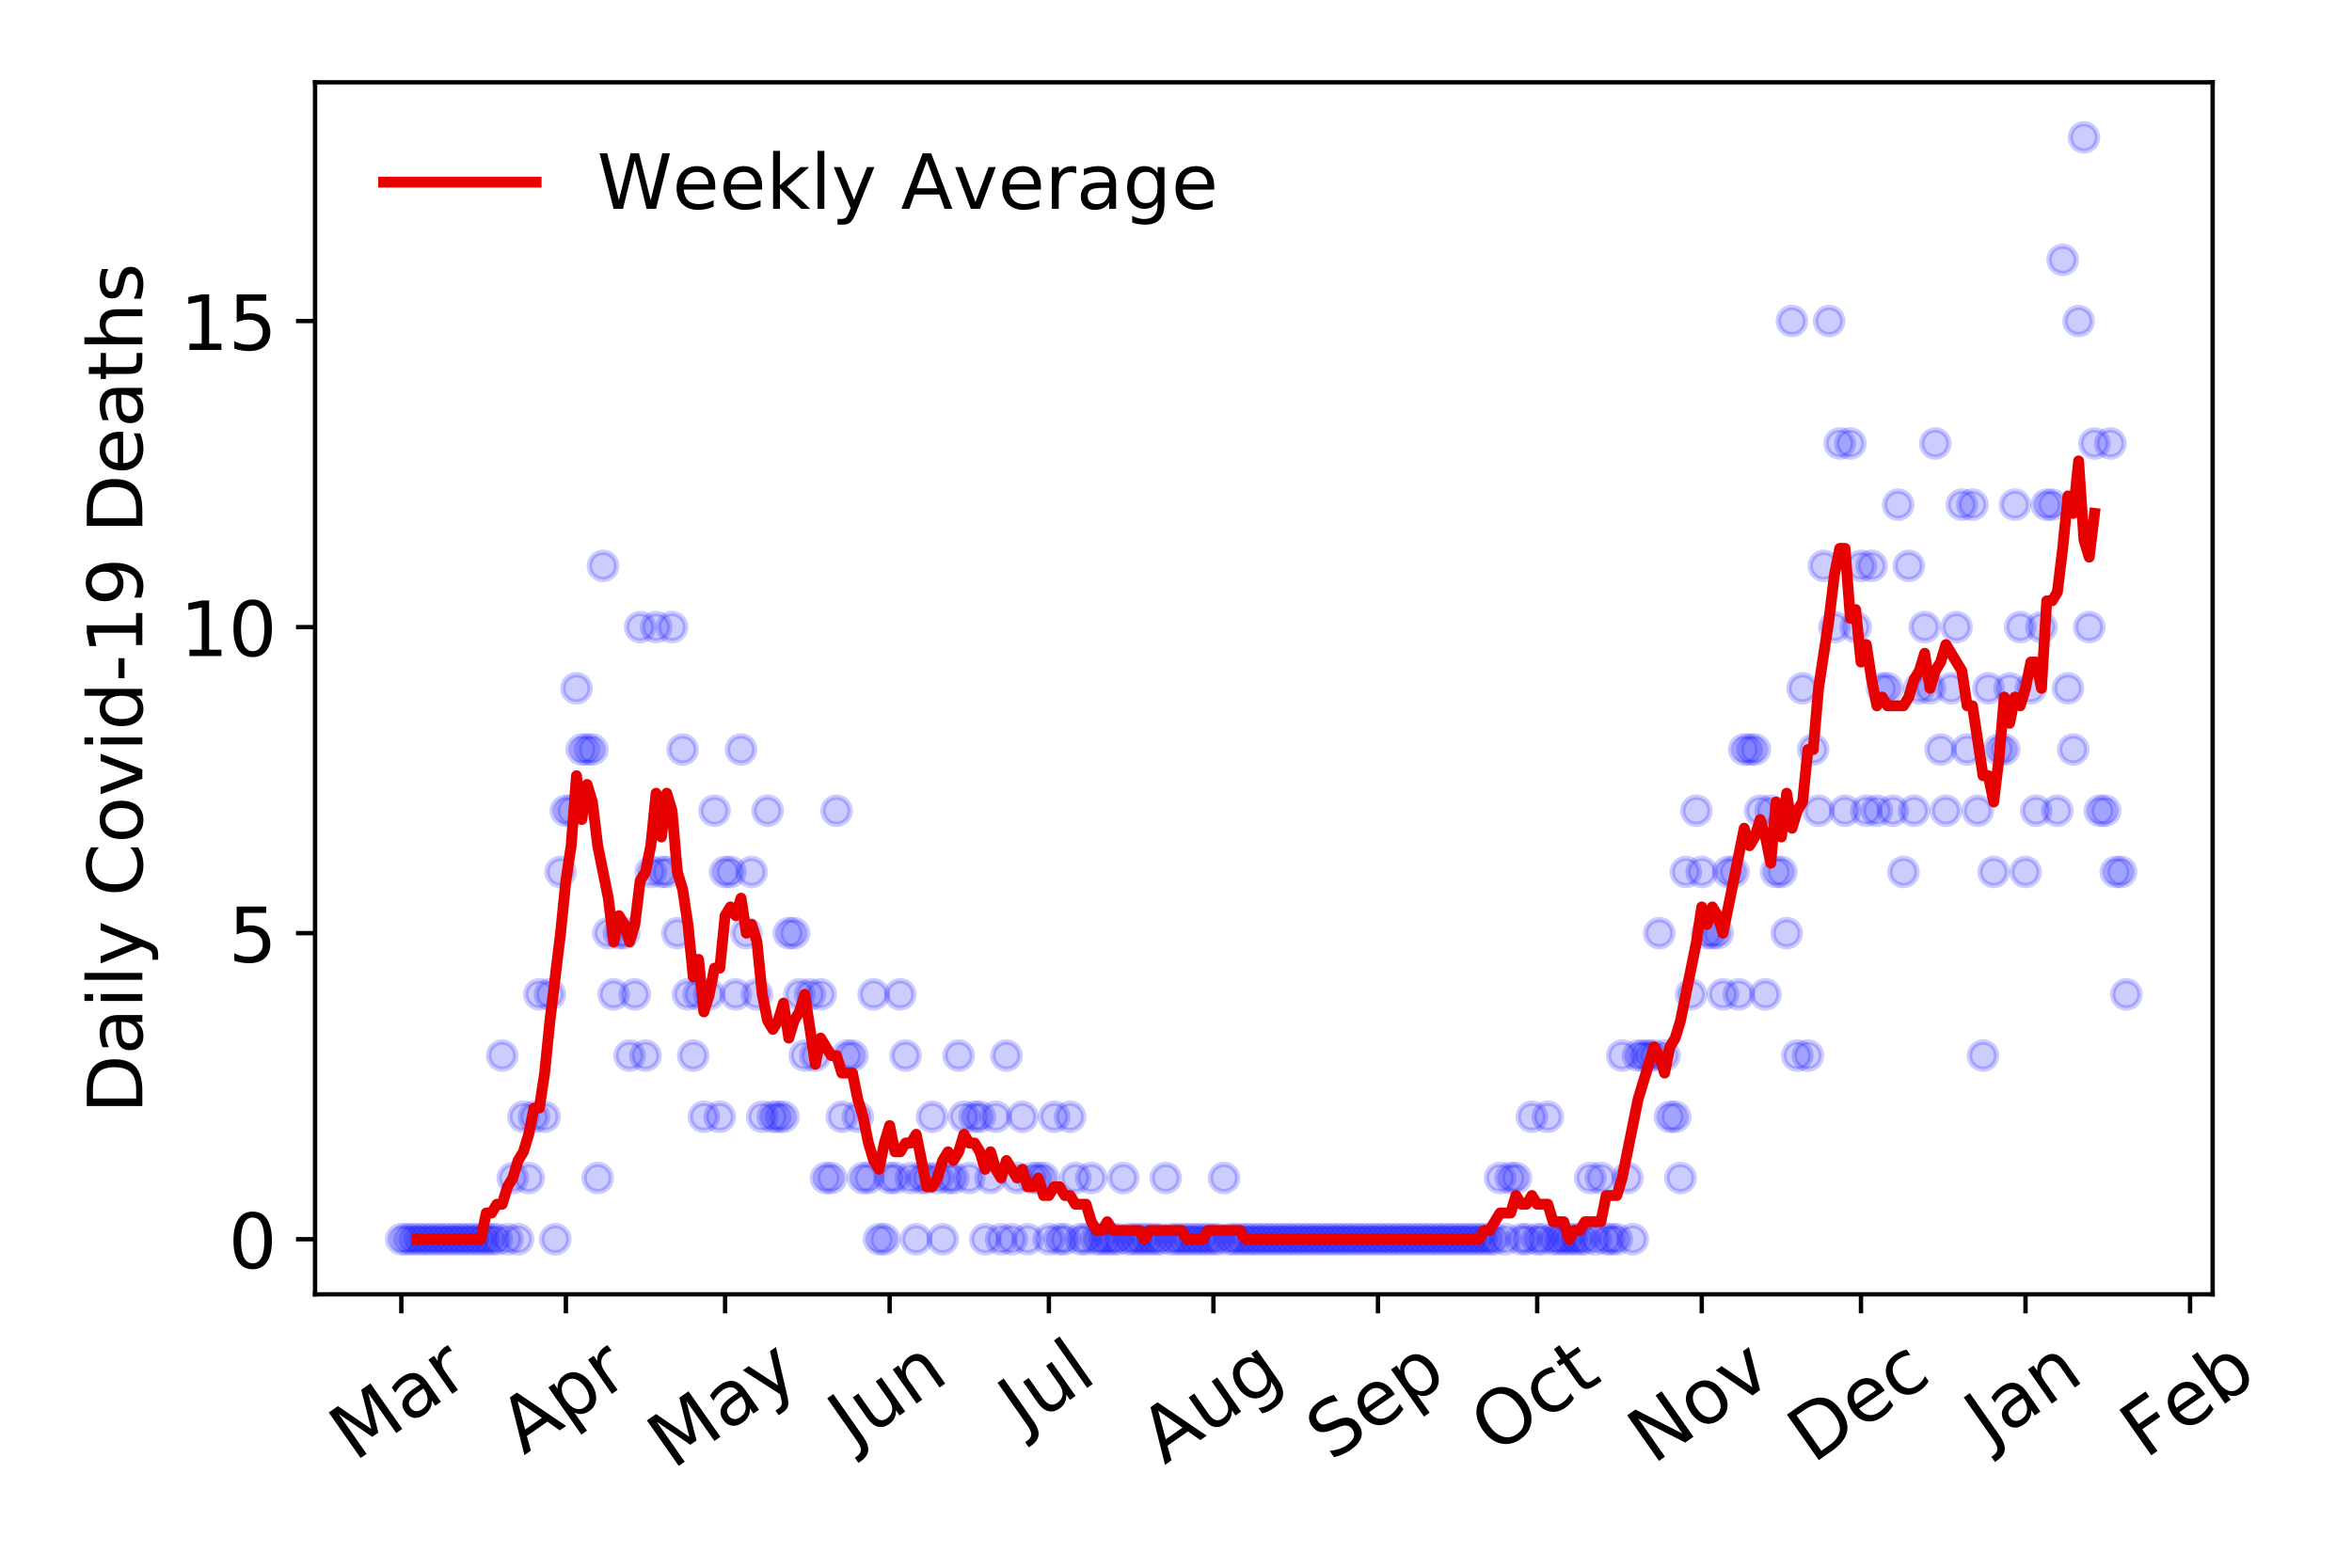 <?xml version="1.0" encoding="utf-8" standalone="no"?>
<!DOCTYPE svg PUBLIC "-//W3C//DTD SVG 1.1//EN"
  "http://www.w3.org/Graphics/SVG/1.1/DTD/svg11.dtd">
<!-- Created with matplotlib (https://matplotlib.org/) -->
<svg height="288pt" version="1.1" viewBox="0 0 432 288" width="432pt" xmlns="http://www.w3.org/2000/svg" xmlns:xlink="http://www.w3.org/1999/xlink">
 <defs>
  <style type="text/css">
*{stroke-linecap:butt;stroke-linejoin:round;}
  </style>
 </defs>
 <g id="figure_1">
  <g id="patch_1">
   <path d="M 0 288 
L 432 288 
L 432 0 
L 0 0 
z
" style="fill:#ffffff;"/>
  </g>
  <g id="axes_1">
   <g id="patch_2">
    <path d="M 57.87 237.778 
L 406.401 237.778 
L 406.401 15.12 
L 57.87 15.12 
z
" style="fill:#ffffff;"/>
   </g>
   <g id="matplotlib.axis_1">
    <g id="xtick_1">
     <g id="line2d_1">
      <defs>
       <path d="M 0 0 
L 0 3.5 
" id="mf472b7048e" style="stroke:#000000;stroke-width:0.8;"/>
      </defs>
      <g>
       <use style="stroke:#000000;stroke-width:0.8;" x="73.712" xlink:href="#mf472b7048e" y="237.778"/>
      </g>
     </g>
     <g id="text_1">
      <!-- Mar -->
      <defs>
       <path d="M 9.812 72.906 
L 24.516 72.906 
L 43.109 23.297 
L 61.812 72.906 
L 76.516 72.906 
L 76.516 0 
L 66.891 0 
L 66.891 64.016 
L 48.094 14.016 
L 38.188 14.016 
L 19.391 64.016 
L 19.391 0 
L 9.812 0 
z
" id="DejaVuSans-77"/>
       <path d="M 34.281 27.484 
Q 23.391 27.484 19.188 25 
Q 14.984 22.516 14.984 16.5 
Q 14.984 11.719 18.141 8.906 
Q 21.297 6.109 26.703 6.109 
Q 34.188 6.109 38.703 11.406 
Q 43.219 16.703 43.219 25.484 
L 43.219 27.484 
z
M 52.203 31.203 
L 52.203 0 
L 43.219 0 
L 43.219 8.297 
Q 40.141 3.328 35.547 0.953 
Q 30.953 -1.422 24.312 -1.422 
Q 15.922 -1.422 10.953 3.297 
Q 6 8.016 6 15.922 
Q 6 25.141 12.172 29.828 
Q 18.359 34.516 30.609 34.516 
L 43.219 34.516 
L 43.219 35.406 
Q 43.219 41.609 39.141 45 
Q 35.062 48.391 27.688 48.391 
Q 23 48.391 18.547 47.266 
Q 14.109 46.141 10.016 43.891 
L 10.016 52.203 
Q 14.938 54.109 19.578 55.047 
Q 24.219 56 28.609 56 
Q 40.484 56 46.344 49.844 
Q 52.203 43.703 52.203 31.203 
z
" id="DejaVuSans-97"/>
       <path d="M 41.109 46.297 
Q 39.594 47.172 37.812 47.578 
Q 36.031 48 33.891 48 
Q 26.266 48 22.188 43.047 
Q 18.109 38.094 18.109 28.812 
L 18.109 0 
L 9.078 0 
L 9.078 54.688 
L 18.109 54.688 
L 18.109 46.188 
Q 20.953 51.172 25.484 53.578 
Q 30.031 56 36.531 56 
Q 37.453 56 38.578 55.875 
Q 39.703 55.766 41.062 55.516 
z
" id="DejaVuSans-114"/>
      </defs>
      <g transform="translate(65.11 268.643)rotate(-35)scale(0.14 -0.14)">
       <use xlink:href="#DejaVuSans-77"/>
       <use x="86.279" xlink:href="#DejaVuSans-97"/>
       <use x="147.559" xlink:href="#DejaVuSans-114"/>
      </g>
     </g>
    </g>
    <g id="xtick_2">
     <g id="line2d_2">
      <g>
       <use style="stroke:#000000;stroke-width:0.8;" x="103.935" xlink:href="#mf472b7048e" y="237.778"/>
      </g>
     </g>
     <g id="text_2">
      <!-- Apr -->
      <defs>
       <path d="M 34.188 63.188 
L 20.797 26.906 
L 47.609 26.906 
z
M 28.609 72.906 
L 39.797 72.906 
L 67.578 0 
L 57.328 0 
L 50.688 18.703 
L 17.828 18.703 
L 11.188 0 
L 0.781 0 
z
" id="DejaVuSans-65"/>
       <path d="M 18.109 8.203 
L 18.109 -20.797 
L 9.078 -20.797 
L 9.078 54.688 
L 18.109 54.688 
L 18.109 46.391 
Q 20.953 51.266 25.266 53.625 
Q 29.594 56 35.594 56 
Q 45.562 56 51.781 48.094 
Q 58.016 40.188 58.016 27.297 
Q 58.016 14.406 51.781 6.484 
Q 45.562 -1.422 35.594 -1.422 
Q 29.594 -1.422 25.266 0.953 
Q 20.953 3.328 18.109 8.203 
z
M 48.688 27.297 
Q 48.688 37.203 44.609 42.844 
Q 40.531 48.484 33.406 48.484 
Q 26.266 48.484 22.188 42.844 
Q 18.109 37.203 18.109 27.297 
Q 18.109 17.391 22.188 11.75 
Q 26.266 6.109 33.406 6.109 
Q 40.531 6.109 44.609 11.75 
Q 48.688 17.391 48.688 27.297 
z
" id="DejaVuSans-112"/>
      </defs>
      <g transform="translate(96.23 267.384)rotate(-35)scale(0.14 -0.14)">
       <use xlink:href="#DejaVuSans-65"/>
       <use x="68.408" xlink:href="#DejaVuSans-112"/>
       <use x="131.885" xlink:href="#DejaVuSans-114"/>
      </g>
     </g>
    </g>
    <g id="xtick_3">
     <g id="line2d_3">
      <g>
       <use style="stroke:#000000;stroke-width:0.8;" x="133.182" xlink:href="#mf472b7048e" y="237.778"/>
      </g>
     </g>
     <g id="text_3">
      <!-- May -->
      <defs>
       <path d="M 32.172 -5.078 
Q 28.375 -14.844 24.75 -17.812 
Q 21.141 -20.797 15.094 -20.797 
L 7.906 -20.797 
L 7.906 -13.281 
L 13.188 -13.281 
Q 16.891 -13.281 18.938 -11.516 
Q 21 -9.766 23.484 -3.219 
L 25.094 0.875 
L 2.984 54.688 
L 12.5 54.688 
L 29.594 11.922 
L 46.688 54.688 
L 56.203 54.688 
z
" id="DejaVuSans-121"/>
      </defs>
      <g transform="translate(123.543 270.094)rotate(-35)scale(0.14 -0.14)">
       <use xlink:href="#DejaVuSans-77"/>
       <use x="86.279" xlink:href="#DejaVuSans-97"/>
       <use x="147.559" xlink:href="#DejaVuSans-121"/>
      </g>
     </g>
    </g>
    <g id="xtick_4">
     <g id="line2d_4">
      <g>
       <use style="stroke:#000000;stroke-width:0.8;" x="163.404" xlink:href="#mf472b7048e" y="237.778"/>
      </g>
     </g>
     <g id="text_4">
      <!-- Jun -->
      <defs>
       <path d="M 9.812 72.906 
L 19.672 72.906 
L 19.672 5.078 
Q 19.672 -8.109 14.672 -14.062 
Q 9.672 -20.016 -1.422 -20.016 
L -5.172 -20.016 
L -5.172 -11.719 
L -2.094 -11.719 
Q 4.438 -11.719 7.125 -8.047 
Q 9.812 -4.391 9.812 5.078 
z
" id="DejaVuSans-74"/>
       <path d="M 8.5 21.578 
L 8.5 54.688 
L 17.484 54.688 
L 17.484 21.922 
Q 17.484 14.156 20.5 10.266 
Q 23.531 6.391 29.594 6.391 
Q 36.859 6.391 41.078 11.031 
Q 45.312 15.672 45.312 23.688 
L 45.312 54.688 
L 54.297 54.688 
L 54.297 0 
L 45.312 0 
L 45.312 8.406 
Q 42.047 3.422 37.719 1 
Q 33.406 -1.422 27.688 -1.422 
Q 18.266 -1.422 13.375 4.438 
Q 8.5 10.297 8.5 21.578 
z
M 31.109 56 
z
" id="DejaVuSans-117"/>
       <path d="M 54.891 33.016 
L 54.891 0 
L 45.906 0 
L 45.906 32.719 
Q 45.906 40.484 42.875 44.328 
Q 39.844 48.188 33.797 48.188 
Q 26.516 48.188 22.312 43.547 
Q 18.109 38.922 18.109 30.906 
L 18.109 0 
L 9.078 0 
L 9.078 54.688 
L 18.109 54.688 
L 18.109 46.188 
Q 21.344 51.125 25.703 53.562 
Q 30.078 56 35.797 56 
Q 45.219 56 50.047 50.172 
Q 54.891 44.344 54.891 33.016 
z
" id="DejaVuSans-110"/>
      </defs>
      <g transform="translate(156.661 266.039)rotate(-35)scale(0.14 -0.14)">
       <use xlink:href="#DejaVuSans-74"/>
       <use x="29.492" xlink:href="#DejaVuSans-117"/>
       <use x="92.871" xlink:href="#DejaVuSans-110"/>
      </g>
     </g>
    </g>
    <g id="xtick_5">
     <g id="line2d_5">
      <g>
       <use style="stroke:#000000;stroke-width:0.8;" x="192.652" xlink:href="#mf472b7048e" y="237.778"/>
      </g>
     </g>
     <g id="text_5">
      <!-- Jul -->
      <defs>
       <path d="M 9.422 75.984 
L 18.406 75.984 
L 18.406 0 
L 9.422 0 
z
" id="DejaVuSans-108"/>
      </defs>
      <g transform="translate(187.949 263.181)rotate(-35)scale(0.14 -0.14)">
       <use xlink:href="#DejaVuSans-74"/>
       <use x="29.492" xlink:href="#DejaVuSans-117"/>
       <use x="92.871" xlink:href="#DejaVuSans-108"/>
      </g>
     </g>
    </g>
    <g id="xtick_6">
     <g id="line2d_6">
      <g>
       <use style="stroke:#000000;stroke-width:0.8;" x="222.874" xlink:href="#mf472b7048e" y="237.778"/>
      </g>
     </g>
     <g id="text_6">
      <!-- Aug -->
      <defs>
       <path d="M 45.406 27.984 
Q 45.406 37.75 41.375 43.109 
Q 37.359 48.484 30.078 48.484 
Q 22.859 48.484 18.828 43.109 
Q 14.797 37.75 14.797 27.984 
Q 14.797 18.266 18.828 12.891 
Q 22.859 7.516 30.078 7.516 
Q 37.359 7.516 41.375 12.891 
Q 45.406 18.266 45.406 27.984 
z
M 54.391 6.781 
Q 54.391 -7.172 48.188 -13.984 
Q 42 -20.797 29.203 -20.797 
Q 24.469 -20.797 20.266 -20.094 
Q 16.062 -19.391 12.109 -17.922 
L 12.109 -9.188 
Q 16.062 -11.328 19.922 -12.344 
Q 23.781 -13.375 27.781 -13.375 
Q 36.625 -13.375 41.016 -8.766 
Q 45.406 -4.156 45.406 5.172 
L 45.406 9.625 
Q 42.625 4.781 38.281 2.391 
Q 33.938 0 27.875 0 
Q 17.828 0 11.672 7.656 
Q 5.516 15.328 5.516 27.984 
Q 5.516 40.672 11.672 48.328 
Q 17.828 56 27.875 56 
Q 33.938 56 38.281 53.609 
Q 42.625 51.219 45.406 46.391 
L 45.406 54.688 
L 54.391 54.688 
z
" id="DejaVuSans-103"/>
      </defs>
      <g transform="translate(213.893 269.172)rotate(-35)scale(0.14 -0.14)">
       <use xlink:href="#DejaVuSans-65"/>
       <use x="68.408" xlink:href="#DejaVuSans-117"/>
       <use x="131.787" xlink:href="#DejaVuSans-103"/>
      </g>
     </g>
    </g>
    <g id="xtick_7">
     <g id="line2d_7">
      <g>
       <use style="stroke:#000000;stroke-width:0.8;" x="253.096" xlink:href="#mf472b7048e" y="237.778"/>
      </g>
     </g>
     <g id="text_7">
      <!-- Sep -->
      <defs>
       <path d="M 53.516 70.516 
L 53.516 60.891 
Q 47.906 63.578 42.922 64.891 
Q 37.938 66.219 33.297 66.219 
Q 25.25 66.219 20.875 63.094 
Q 16.5 59.969 16.5 54.203 
Q 16.5 49.359 19.406 46.891 
Q 22.312 44.438 30.422 42.922 
L 36.375 41.703 
Q 47.406 39.594 52.656 34.297 
Q 57.906 29 57.906 20.125 
Q 57.906 9.516 50.797 4.047 
Q 43.703 -1.422 29.984 -1.422 
Q 24.812 -1.422 18.969 -0.25 
Q 13.141 0.922 6.891 3.219 
L 6.891 13.375 
Q 12.891 10.016 18.656 8.297 
Q 24.422 6.594 29.984 6.594 
Q 38.422 6.594 43.016 9.906 
Q 47.609 13.234 47.609 19.391 
Q 47.609 24.75 44.312 27.781 
Q 41.016 30.812 33.5 32.328 
L 27.484 33.5 
Q 16.453 35.688 11.516 40.375 
Q 6.594 45.062 6.594 53.422 
Q 6.594 63.094 13.406 68.656 
Q 20.219 74.219 32.172 74.219 
Q 37.312 74.219 42.625 73.281 
Q 47.953 72.359 53.516 70.516 
z
" id="DejaVuSans-83"/>
       <path d="M 56.203 29.594 
L 56.203 25.203 
L 14.891 25.203 
Q 15.484 15.922 20.484 11.062 
Q 25.484 6.203 34.422 6.203 
Q 39.594 6.203 44.453 7.469 
Q 49.312 8.734 54.109 11.281 
L 54.109 2.781 
Q 49.266 0.734 44.188 -0.344 
Q 39.109 -1.422 33.891 -1.422 
Q 20.797 -1.422 13.156 6.188 
Q 5.516 13.812 5.516 26.812 
Q 5.516 40.234 12.766 48.109 
Q 20.016 56 32.328 56 
Q 43.359 56 49.781 48.891 
Q 56.203 41.797 56.203 29.594 
z
M 47.219 32.234 
Q 47.125 39.594 43.094 43.984 
Q 39.062 48.391 32.422 48.391 
Q 24.906 48.391 20.391 44.141 
Q 15.875 39.891 15.188 32.172 
z
" id="DejaVuSans-101"/>
      </defs>
      <g transform="translate(244.503 268.629)rotate(-35)scale(0.14 -0.14)">
       <use xlink:href="#DejaVuSans-83"/>
       <use x="63.477" xlink:href="#DejaVuSans-101"/>
       <use x="125" xlink:href="#DejaVuSans-112"/>
      </g>
     </g>
    </g>
    <g id="xtick_8">
     <g id="line2d_8">
      <g>
       <use style="stroke:#000000;stroke-width:0.8;" x="282.343" xlink:href="#mf472b7048e" y="237.778"/>
      </g>
     </g>
     <g id="text_8">
      <!-- Oct -->
      <defs>
       <path d="M 39.406 66.219 
Q 28.656 66.219 22.328 58.203 
Q 16.016 50.203 16.016 36.375 
Q 16.016 22.609 22.328 14.594 
Q 28.656 6.594 39.406 6.594 
Q 50.141 6.594 56.422 14.594 
Q 62.703 22.609 62.703 36.375 
Q 62.703 50.203 56.422 58.203 
Q 50.141 66.219 39.406 66.219 
z
M 39.406 74.219 
Q 54.734 74.219 63.906 63.938 
Q 73.094 53.656 73.094 36.375 
Q 73.094 19.141 63.906 8.859 
Q 54.734 -1.422 39.406 -1.422 
Q 24.031 -1.422 14.812 8.828 
Q 5.609 19.094 5.609 36.375 
Q 5.609 53.656 14.812 63.938 
Q 24.031 74.219 39.406 74.219 
z
" id="DejaVuSans-79"/>
       <path d="M 48.781 52.594 
L 48.781 44.188 
Q 44.969 46.297 41.141 47.344 
Q 37.312 48.391 33.406 48.391 
Q 24.656 48.391 19.812 42.844 
Q 14.984 37.312 14.984 27.297 
Q 14.984 17.281 19.812 11.734 
Q 24.656 6.203 33.406 6.203 
Q 37.312 6.203 41.141 7.25 
Q 44.969 8.297 48.781 10.406 
L 48.781 2.094 
Q 45.016 0.344 40.984 -0.531 
Q 36.969 -1.422 32.422 -1.422 
Q 20.062 -1.422 12.781 6.344 
Q 5.516 14.109 5.516 27.297 
Q 5.516 40.672 12.859 48.328 
Q 20.219 56 33.016 56 
Q 37.156 56 41.109 55.141 
Q 45.062 54.297 48.781 52.594 
z
" id="DejaVuSans-99"/>
       <path d="M 18.312 70.219 
L 18.312 54.688 
L 36.812 54.688 
L 36.812 47.703 
L 18.312 47.703 
L 18.312 18.016 
Q 18.312 11.328 20.141 9.422 
Q 21.969 7.516 27.594 7.516 
L 36.812 7.516 
L 36.812 0 
L 27.594 0 
Q 17.188 0 13.234 3.875 
Q 9.281 7.766 9.281 18.016 
L 9.281 47.703 
L 2.688 47.703 
L 2.688 54.688 
L 9.281 54.688 
L 9.281 70.219 
z
" id="DejaVuSans-116"/>
      </defs>
      <g transform="translate(274.645 267.377)rotate(-35)scale(0.14 -0.14)">
       <use xlink:href="#DejaVuSans-79"/>
       <use x="78.711" xlink:href="#DejaVuSans-99"/>
       <use x="133.691" xlink:href="#DejaVuSans-116"/>
      </g>
     </g>
    </g>
    <g id="xtick_9">
     <g id="line2d_9">
      <g>
       <use style="stroke:#000000;stroke-width:0.8;" x="312.566" xlink:href="#mf472b7048e" y="237.778"/>
      </g>
     </g>
     <g id="text_9">
      <!-- Nov -->
      <defs>
       <path d="M 9.812 72.906 
L 23.094 72.906 
L 55.422 11.922 
L 55.422 72.906 
L 64.984 72.906 
L 64.984 0 
L 51.703 0 
L 19.391 60.984 
L 19.391 0 
L 9.812 0 
z
" id="DejaVuSans-78"/>
       <path d="M 30.609 48.391 
Q 23.391 48.391 19.188 42.75 
Q 14.984 37.109 14.984 27.297 
Q 14.984 17.484 19.156 11.844 
Q 23.344 6.203 30.609 6.203 
Q 37.797 6.203 41.984 11.859 
Q 46.188 17.531 46.188 27.297 
Q 46.188 37.016 41.984 42.703 
Q 37.797 48.391 30.609 48.391 
z
M 30.609 56 
Q 42.328 56 49.016 48.375 
Q 55.719 40.766 55.719 27.297 
Q 55.719 13.875 49.016 6.219 
Q 42.328 -1.422 30.609 -1.422 
Q 18.844 -1.422 12.172 6.219 
Q 5.516 13.875 5.516 27.297 
Q 5.516 40.766 12.172 48.375 
Q 18.844 56 30.609 56 
z
" id="DejaVuSans-111"/>
       <path d="M 2.984 54.688 
L 12.5 54.688 
L 29.594 8.797 
L 46.688 54.688 
L 56.203 54.688 
L 35.688 0 
L 23.484 0 
z
" id="DejaVuSans-118"/>
      </defs>
      <g transform="translate(303.589 269.166)rotate(-35)scale(0.14 -0.14)">
       <use xlink:href="#DejaVuSans-78"/>
       <use x="74.805" xlink:href="#DejaVuSans-111"/>
       <use x="135.986" xlink:href="#DejaVuSans-118"/>
      </g>
     </g>
    </g>
    <g id="xtick_10">
     <g id="line2d_10">
      <g>
       <use style="stroke:#000000;stroke-width:0.8;" x="341.813" xlink:href="#mf472b7048e" y="237.778"/>
      </g>
     </g>
     <g id="text_10">
      <!-- Dec -->
      <defs>
       <path d="M 19.672 64.797 
L 19.672 8.109 
L 31.594 8.109 
Q 46.688 8.109 53.688 14.938 
Q 60.688 21.781 60.688 36.531 
Q 60.688 51.172 53.688 57.984 
Q 46.688 64.797 31.594 64.797 
z
M 9.812 72.906 
L 30.078 72.906 
Q 51.266 72.906 61.172 64.094 
Q 71.094 55.281 71.094 36.531 
Q 71.094 17.672 61.125 8.828 
Q 51.172 0 30.078 0 
L 9.812 0 
z
" id="DejaVuSans-68"/>
      </defs>
      <g transform="translate(332.933 269.032)rotate(-35)scale(0.14 -0.14)">
       <use xlink:href="#DejaVuSans-68"/>
       <use x="77.002" xlink:href="#DejaVuSans-101"/>
       <use x="138.525" xlink:href="#DejaVuSans-99"/>
      </g>
     </g>
    </g>
    <g id="xtick_11">
     <g id="line2d_11">
      <g>
       <use style="stroke:#000000;stroke-width:0.8;" x="372.035" xlink:href="#mf472b7048e" y="237.778"/>
      </g>
     </g>
     <g id="text_11">
      <!-- Jan -->
      <g transform="translate(365.412 265.871)rotate(-35)scale(0.14 -0.14)">
       <use xlink:href="#DejaVuSans-74"/>
       <use x="29.492" xlink:href="#DejaVuSans-97"/>
       <use x="90.771" xlink:href="#DejaVuSans-110"/>
      </g>
     </g>
    </g>
    <g id="xtick_12">
     <g id="line2d_12">
      <g>
       <use style="stroke:#000000;stroke-width:0.8;" x="402.258" xlink:href="#mf472b7048e" y="237.778"/>
      </g>
     </g>
     <g id="text_12">
      <!-- Feb -->
      <defs>
       <path d="M 9.812 72.906 
L 51.703 72.906 
L 51.703 64.594 
L 19.672 64.594 
L 19.672 43.109 
L 48.578 43.109 
L 48.578 34.812 
L 19.672 34.812 
L 19.672 0 
L 9.812 0 
z
" id="DejaVuSans-70"/>
       <path d="M 48.688 27.297 
Q 48.688 37.203 44.609 42.844 
Q 40.531 48.484 33.406 48.484 
Q 26.266 48.484 22.188 42.844 
Q 18.109 37.203 18.109 27.297 
Q 18.109 17.391 22.188 11.75 
Q 26.266 6.109 33.406 6.109 
Q 40.531 6.109 44.609 11.75 
Q 48.688 17.391 48.688 27.297 
z
M 18.109 46.391 
Q 20.953 51.266 25.266 53.625 
Q 29.594 56 35.594 56 
Q 45.562 56 51.781 48.094 
Q 58.016 40.188 58.016 27.297 
Q 58.016 14.406 51.781 6.484 
Q 45.562 -1.422 35.594 -1.422 
Q 29.594 -1.422 25.266 0.953 
Q 20.953 3.328 18.109 8.203 
L 18.109 0 
L 9.078 0 
L 9.078 75.984 
L 18.109 75.984 
z
" id="DejaVuSans-98"/>
      </defs>
      <g transform="translate(394.011 268.143)rotate(-35)scale(0.14 -0.14)">
       <use xlink:href="#DejaVuSans-70"/>
       <use x="57.441" xlink:href="#DejaVuSans-101"/>
       <use x="118.965" xlink:href="#DejaVuSans-98"/>
      </g>
     </g>
    </g>
   </g>
   <g id="matplotlib.axis_2">
    <g id="ytick_1">
     <g id="line2d_13">
      <defs>
       <path d="M 0 0 
L -3.5 0 
" id="mf089eef418" style="stroke:#000000;stroke-width:0.8;"/>
      </defs>
      <g>
       <use style="stroke:#000000;stroke-width:0.8;" x="57.87" xlink:href="#mf089eef418" y="227.657"/>
      </g>
     </g>
     <g id="text_13">
      <!-- 0 -->
      <defs>
       <path d="M 31.781 66.406 
Q 24.172 66.406 20.328 58.906 
Q 16.5 51.422 16.5 36.375 
Q 16.5 21.391 20.328 13.891 
Q 24.172 6.391 31.781 6.391 
Q 39.453 6.391 43.281 13.891 
Q 47.125 21.391 47.125 36.375 
Q 47.125 51.422 43.281 58.906 
Q 39.453 66.406 31.781 66.406 
z
M 31.781 74.219 
Q 44.047 74.219 50.516 64.516 
Q 56.984 54.828 56.984 36.375 
Q 56.984 17.969 50.516 8.266 
Q 44.047 -1.422 31.781 -1.422 
Q 19.531 -1.422 13.062 8.266 
Q 6.594 17.969 6.594 36.375 
Q 6.594 54.828 13.062 64.516 
Q 19.531 74.219 31.781 74.219 
z
" id="DejaVuSans-48"/>
      </defs>
      <g transform="translate(41.962 232.976)scale(0.14 -0.14)">
       <use xlink:href="#DejaVuSans-48"/>
      </g>
     </g>
    </g>
    <g id="ytick_2">
     <g id="line2d_14">
      <g>
       <use style="stroke:#000000;stroke-width:0.8;" x="57.87" xlink:href="#mf089eef418" y="171.431"/>
      </g>
     </g>
     <g id="text_14">
      <!-- 5 -->
      <defs>
       <path d="M 10.797 72.906 
L 49.516 72.906 
L 49.516 64.594 
L 19.828 64.594 
L 19.828 46.734 
Q 21.969 47.469 24.109 47.828 
Q 26.266 48.188 28.422 48.188 
Q 40.625 48.188 47.75 41.5 
Q 54.891 34.812 54.891 23.391 
Q 54.891 11.625 47.562 5.094 
Q 40.234 -1.422 26.906 -1.422 
Q 22.312 -1.422 17.547 -0.641 
Q 12.797 0.141 7.719 1.703 
L 7.719 11.625 
Q 12.109 9.234 16.797 8.062 
Q 21.484 6.891 26.703 6.891 
Q 35.156 6.891 40.078 11.328 
Q 45.016 15.766 45.016 23.391 
Q 45.016 31 40.078 35.438 
Q 35.156 39.891 26.703 39.891 
Q 22.75 39.891 18.812 39.016 
Q 14.891 38.141 10.797 36.281 
z
" id="DejaVuSans-53"/>
      </defs>
      <g transform="translate(41.962 176.749)scale(0.14 -0.14)">
       <use xlink:href="#DejaVuSans-53"/>
      </g>
     </g>
    </g>
    <g id="ytick_3">
     <g id="line2d_15">
      <g>
       <use style="stroke:#000000;stroke-width:0.8;" x="57.87" xlink:href="#mf089eef418" y="115.204"/>
      </g>
     </g>
     <g id="text_15">
      <!-- 10 -->
      <defs>
       <path d="M 12.406 8.297 
L 28.516 8.297 
L 28.516 63.922 
L 10.984 60.406 
L 10.984 69.391 
L 28.422 72.906 
L 38.281 72.906 
L 38.281 8.297 
L 54.391 8.297 
L 54.391 0 
L 12.406 0 
z
" id="DejaVuSans-49"/>
      </defs>
      <g transform="translate(33.055 120.523)scale(0.14 -0.14)">
       <use xlink:href="#DejaVuSans-49"/>
       <use x="63.623" xlink:href="#DejaVuSans-48"/>
      </g>
     </g>
    </g>
    <g id="ytick_4">
     <g id="line2d_16">
      <g>
       <use style="stroke:#000000;stroke-width:0.8;" x="57.87" xlink:href="#mf089eef418" y="58.977"/>
      </g>
     </g>
     <g id="text_16">
      <!-- 15 -->
      <g transform="translate(33.055 64.296)scale(0.14 -0.14)">
       <use xlink:href="#DejaVuSans-49"/>
       <use x="63.623" xlink:href="#DejaVuSans-53"/>
      </g>
     </g>
    </g>
    <g id="text_17">
     <!-- Daily Covid-19 Deaths -->
     <defs>
      <path d="M 9.422 54.688 
L 18.406 54.688 
L 18.406 0 
L 9.422 0 
z
M 9.422 75.984 
L 18.406 75.984 
L 18.406 64.594 
L 9.422 64.594 
z
" id="DejaVuSans-105"/>
      <path id="DejaVuSans-32"/>
      <path d="M 64.406 67.281 
L 64.406 56.891 
Q 59.422 61.531 53.781 63.812 
Q 48.141 66.109 41.797 66.109 
Q 29.297 66.109 22.656 58.469 
Q 16.016 50.828 16.016 36.375 
Q 16.016 21.969 22.656 14.328 
Q 29.297 6.688 41.797 6.688 
Q 48.141 6.688 53.781 8.984 
Q 59.422 11.281 64.406 15.922 
L 64.406 5.609 
Q 59.234 2.094 53.438 0.328 
Q 47.656 -1.422 41.219 -1.422 
Q 24.656 -1.422 15.125 8.703 
Q 5.609 18.844 5.609 36.375 
Q 5.609 53.953 15.125 64.078 
Q 24.656 74.219 41.219 74.219 
Q 47.75 74.219 53.531 72.484 
Q 59.328 70.75 64.406 67.281 
z
" id="DejaVuSans-67"/>
      <path d="M 45.406 46.391 
L 45.406 75.984 
L 54.391 75.984 
L 54.391 0 
L 45.406 0 
L 45.406 8.203 
Q 42.578 3.328 38.25 0.953 
Q 33.938 -1.422 27.875 -1.422 
Q 17.969 -1.422 11.734 6.484 
Q 5.516 14.406 5.516 27.297 
Q 5.516 40.188 11.734 48.094 
Q 17.969 56 27.875 56 
Q 33.938 56 38.25 53.625 
Q 42.578 51.266 45.406 46.391 
z
M 14.797 27.297 
Q 14.797 17.391 18.875 11.75 
Q 22.953 6.109 30.078 6.109 
Q 37.203 6.109 41.297 11.75 
Q 45.406 17.391 45.406 27.297 
Q 45.406 37.203 41.297 42.844 
Q 37.203 48.484 30.078 48.484 
Q 22.953 48.484 18.875 42.844 
Q 14.797 37.203 14.797 27.297 
z
" id="DejaVuSans-100"/>
      <path d="M 4.891 31.391 
L 31.203 31.391 
L 31.203 23.391 
L 4.891 23.391 
z
" id="DejaVuSans-45"/>
      <path d="M 10.984 1.516 
L 10.984 10.5 
Q 14.703 8.734 18.5 7.812 
Q 22.312 6.891 25.984 6.891 
Q 35.75 6.891 40.891 13.453 
Q 46.047 20.016 46.781 33.406 
Q 43.953 29.203 39.594 26.953 
Q 35.25 24.703 29.984 24.703 
Q 19.047 24.703 12.672 31.312 
Q 6.297 37.938 6.297 49.422 
Q 6.297 60.641 12.938 67.422 
Q 19.578 74.219 30.609 74.219 
Q 43.266 74.219 49.922 64.516 
Q 56.594 54.828 56.594 36.375 
Q 56.594 19.141 48.406 8.859 
Q 40.234 -1.422 26.422 -1.422 
Q 22.703 -1.422 18.891 -0.688 
Q 15.094 0.047 10.984 1.516 
z
M 30.609 32.422 
Q 37.25 32.422 41.125 36.953 
Q 45.016 41.5 45.016 49.422 
Q 45.016 57.281 41.125 61.844 
Q 37.25 66.406 30.609 66.406 
Q 23.969 66.406 20.094 61.844 
Q 16.219 57.281 16.219 49.422 
Q 16.219 41.5 20.094 36.953 
Q 23.969 32.422 30.609 32.422 
z
" id="DejaVuSans-57"/>
      <path d="M 54.891 33.016 
L 54.891 0 
L 45.906 0 
L 45.906 32.719 
Q 45.906 40.484 42.875 44.328 
Q 39.844 48.188 33.797 48.188 
Q 26.516 48.188 22.312 43.547 
Q 18.109 38.922 18.109 30.906 
L 18.109 0 
L 9.078 0 
L 9.078 75.984 
L 18.109 75.984 
L 18.109 46.188 
Q 21.344 51.125 25.703 53.562 
Q 30.078 56 35.797 56 
Q 45.219 56 50.047 50.172 
Q 54.891 44.344 54.891 33.016 
z
" id="DejaVuSans-104"/>
      <path d="M 44.281 53.078 
L 44.281 44.578 
Q 40.484 46.531 36.375 47.5 
Q 32.281 48.484 27.875 48.484 
Q 21.188 48.484 17.844 46.438 
Q 14.5 44.391 14.5 40.281 
Q 14.5 37.156 16.891 35.375 
Q 19.281 33.594 26.516 31.984 
L 29.594 31.297 
Q 39.156 29.25 43.188 25.516 
Q 47.219 21.781 47.219 15.094 
Q 47.219 7.469 41.188 3.016 
Q 35.156 -1.422 24.609 -1.422 
Q 20.219 -1.422 15.453 -0.562 
Q 10.688 0.297 5.422 2 
L 5.422 11.281 
Q 10.406 8.688 15.234 7.391 
Q 20.062 6.109 24.812 6.109 
Q 31.156 6.109 34.562 8.281 
Q 37.984 10.453 37.984 14.406 
Q 37.984 18.062 35.516 20.016 
Q 33.062 21.969 24.703 23.781 
L 21.578 24.516 
Q 13.234 26.266 9.516 29.906 
Q 5.812 33.547 5.812 39.891 
Q 5.812 47.609 11.281 51.797 
Q 16.75 56 26.812 56 
Q 31.781 56 36.172 55.266 
Q 40.578 54.547 44.281 53.078 
z
" id="DejaVuSans-115"/>
     </defs>
     <g transform="translate(26.143 204.56)rotate(-90)scale(0.14 -0.14)">
      <use xlink:href="#DejaVuSans-68"/>
      <use x="77.002" xlink:href="#DejaVuSans-97"/>
      <use x="138.281" xlink:href="#DejaVuSans-105"/>
      <use x="166.064" xlink:href="#DejaVuSans-108"/>
      <use x="193.848" xlink:href="#DejaVuSans-121"/>
      <use x="253.027" xlink:href="#DejaVuSans-32"/>
      <use x="284.814" xlink:href="#DejaVuSans-67"/>
      <use x="354.639" xlink:href="#DejaVuSans-111"/>
      <use x="415.82" xlink:href="#DejaVuSans-118"/>
      <use x="475" xlink:href="#DejaVuSans-105"/>
      <use x="502.783" xlink:href="#DejaVuSans-100"/>
      <use x="566.26" xlink:href="#DejaVuSans-45"/>
      <use x="602.344" xlink:href="#DejaVuSans-49"/>
      <use x="665.967" xlink:href="#DejaVuSans-57"/>
      <use x="729.59" xlink:href="#DejaVuSans-32"/>
      <use x="761.377" xlink:href="#DejaVuSans-68"/>
      <use x="838.379" xlink:href="#DejaVuSans-101"/>
      <use x="899.902" xlink:href="#DejaVuSans-97"/>
      <use x="961.182" xlink:href="#DejaVuSans-116"/>
      <use x="1000.391" xlink:href="#DejaVuSans-104"/>
      <use x="1063.77" xlink:href="#DejaVuSans-115"/>
     </g>
    </g>
   </g>
   <g id="line2d_17">
    <defs>
     <path d="M 0 2.5 
C 0.663 2.5 1.299 2.237 1.768 1.768 
C 2.237 1.299 2.5 0.663 2.5 0 
C 2.5 -0.663 2.237 -1.299 1.768 -1.768 
C 1.299 -2.237 0.663 -2.5 0 -2.5 
C -0.663 -2.5 -1.299 -2.237 -1.768 -1.768 
C -2.237 -1.299 -2.5 -0.663 -2.5 0 
C -2.5 0.663 -2.237 1.299 -1.768 1.768 
C -1.299 2.237 -0.663 2.5 0 2.5 
z
" id="m9405e4d52e" style="stroke:#0000ff;stroke-opacity:0.2;"/>
    </defs>
    <g clip-path="url(#p5c8566951d)">
     <use style="fill:#0000ff;fill-opacity:0.2;stroke:#0000ff;stroke-opacity:0.2;" x="73.712" xlink:href="#m9405e4d52e" y="227.657"/>
     <use style="fill:#0000ff;fill-opacity:0.2;stroke:#0000ff;stroke-opacity:0.2;" x="74.687" xlink:href="#m9405e4d52e" y="227.657"/>
     <use style="fill:#0000ff;fill-opacity:0.2;stroke:#0000ff;stroke-opacity:0.2;" x="75.662" xlink:href="#m9405e4d52e" y="227.657"/>
     <use style="fill:#0000ff;fill-opacity:0.2;stroke:#0000ff;stroke-opacity:0.2;" x="76.637" xlink:href="#m9405e4d52e" y="227.657"/>
     <use style="fill:#0000ff;fill-opacity:0.2;stroke:#0000ff;stroke-opacity:0.2;" x="77.612" xlink:href="#m9405e4d52e" y="227.657"/>
     <use style="fill:#0000ff;fill-opacity:0.2;stroke:#0000ff;stroke-opacity:0.2;" x="78.587" xlink:href="#m9405e4d52e" y="227.657"/>
     <use style="fill:#0000ff;fill-opacity:0.2;stroke:#0000ff;stroke-opacity:0.2;" x="79.562" xlink:href="#m9405e4d52e" y="227.657"/>
     <use style="fill:#0000ff;fill-opacity:0.2;stroke:#0000ff;stroke-opacity:0.2;" x="80.537" xlink:href="#m9405e4d52e" y="227.657"/>
     <use style="fill:#0000ff;fill-opacity:0.2;stroke:#0000ff;stroke-opacity:0.2;" x="81.512" xlink:href="#m9405e4d52e" y="227.657"/>
     <use style="fill:#0000ff;fill-opacity:0.2;stroke:#0000ff;stroke-opacity:0.2;" x="82.487" xlink:href="#m9405e4d52e" y="227.657"/>
     <use style="fill:#0000ff;fill-opacity:0.2;stroke:#0000ff;stroke-opacity:0.2;" x="83.461" xlink:href="#m9405e4d52e" y="227.657"/>
     <use style="fill:#0000ff;fill-opacity:0.2;stroke:#0000ff;stroke-opacity:0.2;" x="84.436" xlink:href="#m9405e4d52e" y="227.657"/>
     <use style="fill:#0000ff;fill-opacity:0.2;stroke:#0000ff;stroke-opacity:0.2;" x="85.411" xlink:href="#m9405e4d52e" y="227.657"/>
     <use style="fill:#0000ff;fill-opacity:0.2;stroke:#0000ff;stroke-opacity:0.2;" x="86.386" xlink:href="#m9405e4d52e" y="227.657"/>
     <use style="fill:#0000ff;fill-opacity:0.2;stroke:#0000ff;stroke-opacity:0.2;" x="87.361" xlink:href="#m9405e4d52e" y="227.657"/>
     <use style="fill:#0000ff;fill-opacity:0.2;stroke:#0000ff;stroke-opacity:0.2;" x="88.336" xlink:href="#m9405e4d52e" y="227.657"/>
     <use style="fill:#0000ff;fill-opacity:0.2;stroke:#0000ff;stroke-opacity:0.2;" x="89.311" xlink:href="#m9405e4d52e" y="227.657"/>
     <use style="fill:#0000ff;fill-opacity:0.2;stroke:#0000ff;stroke-opacity:0.2;" x="90.286" xlink:href="#m9405e4d52e" y="227.657"/>
     <use style="fill:#0000ff;fill-opacity:0.2;stroke:#0000ff;stroke-opacity:0.2;" x="91.261" xlink:href="#m9405e4d52e" y="227.657"/>
     <use style="fill:#0000ff;fill-opacity:0.2;stroke:#0000ff;stroke-opacity:0.2;" x="92.236" xlink:href="#m9405e4d52e" y="193.921"/>
     <use style="fill:#0000ff;fill-opacity:0.2;stroke:#0000ff;stroke-opacity:0.2;" x="93.211" xlink:href="#m9405e4d52e" y="227.657"/>
     <use style="fill:#0000ff;fill-opacity:0.2;stroke:#0000ff;stroke-opacity:0.2;" x="94.185" xlink:href="#m9405e4d52e" y="216.412"/>
     <use style="fill:#0000ff;fill-opacity:0.2;stroke:#0000ff;stroke-opacity:0.2;" x="95.16" xlink:href="#m9405e4d52e" y="227.657"/>
     <use style="fill:#0000ff;fill-opacity:0.2;stroke:#0000ff;stroke-opacity:0.2;" x="96.135" xlink:href="#m9405e4d52e" y="205.167"/>
     <use style="fill:#0000ff;fill-opacity:0.2;stroke:#0000ff;stroke-opacity:0.2;" x="97.11" xlink:href="#m9405e4d52e" y="216.412"/>
     <use style="fill:#0000ff;fill-opacity:0.2;stroke:#0000ff;stroke-opacity:0.2;" x="98.085" xlink:href="#m9405e4d52e" y="205.167"/>
     <use style="fill:#0000ff;fill-opacity:0.2;stroke:#0000ff;stroke-opacity:0.2;" x="99.06" xlink:href="#m9405e4d52e" y="182.676"/>
     <use style="fill:#0000ff;fill-opacity:0.2;stroke:#0000ff;stroke-opacity:0.2;" x="100.035" xlink:href="#m9405e4d52e" y="205.167"/>
     <use style="fill:#0000ff;fill-opacity:0.2;stroke:#0000ff;stroke-opacity:0.2;" x="101.01" xlink:href="#m9405e4d52e" y="182.676"/>
     <use style="fill:#0000ff;fill-opacity:0.2;stroke:#0000ff;stroke-opacity:0.2;" x="101.985" xlink:href="#m9405e4d52e" y="227.657"/>
     <use style="fill:#0000ff;fill-opacity:0.2;stroke:#0000ff;stroke-opacity:0.2;" x="102.96" xlink:href="#m9405e4d52e" y="160.185"/>
     <use style="fill:#0000ff;fill-opacity:0.2;stroke:#0000ff;stroke-opacity:0.2;" x="103.935" xlink:href="#m9405e4d52e" y="148.94"/>
     <use style="fill:#0000ff;fill-opacity:0.2;stroke:#0000ff;stroke-opacity:0.2;" x="104.909" xlink:href="#m9405e4d52e" y="148.94"/>
     <use style="fill:#0000ff;fill-opacity:0.2;stroke:#0000ff;stroke-opacity:0.2;" x="105.884" xlink:href="#m9405e4d52e" y="126.449"/>
     <use style="fill:#0000ff;fill-opacity:0.2;stroke:#0000ff;stroke-opacity:0.2;" x="106.859" xlink:href="#m9405e4d52e" y="137.694"/>
     <use style="fill:#0000ff;fill-opacity:0.2;stroke:#0000ff;stroke-opacity:0.2;" x="107.834" xlink:href="#m9405e4d52e" y="137.694"/>
     <use style="fill:#0000ff;fill-opacity:0.2;stroke:#0000ff;stroke-opacity:0.2;" x="108.809" xlink:href="#m9405e4d52e" y="137.694"/>
     <use style="fill:#0000ff;fill-opacity:0.2;stroke:#0000ff;stroke-opacity:0.2;" x="109.784" xlink:href="#m9405e4d52e" y="216.412"/>
     <use style="fill:#0000ff;fill-opacity:0.2;stroke:#0000ff;stroke-opacity:0.2;" x="110.759" xlink:href="#m9405e4d52e" y="103.958"/>
     <use style="fill:#0000ff;fill-opacity:0.2;stroke:#0000ff;stroke-opacity:0.2;" x="111.734" xlink:href="#m9405e4d52e" y="171.431"/>
     <use style="fill:#0000ff;fill-opacity:0.2;stroke:#0000ff;stroke-opacity:0.2;" x="112.709" xlink:href="#m9405e4d52e" y="182.676"/>
     <use style="fill:#0000ff;fill-opacity:0.2;stroke:#0000ff;stroke-opacity:0.2;" x="113.684" xlink:href="#m9405e4d52e" y="171.431"/>
     <use style="fill:#0000ff;fill-opacity:0.2;stroke:#0000ff;stroke-opacity:0.2;" x="114.659" xlink:href="#m9405e4d52e" y="171.431"/>
     <use style="fill:#0000ff;fill-opacity:0.2;stroke:#0000ff;stroke-opacity:0.2;" x="115.634" xlink:href="#m9405e4d52e" y="193.921"/>
     <use style="fill:#0000ff;fill-opacity:0.2;stroke:#0000ff;stroke-opacity:0.2;" x="116.608" xlink:href="#m9405e4d52e" y="182.676"/>
     <use style="fill:#0000ff;fill-opacity:0.2;stroke:#0000ff;stroke-opacity:0.2;" x="117.583" xlink:href="#m9405e4d52e" y="115.204"/>
     <use style="fill:#0000ff;fill-opacity:0.2;stroke:#0000ff;stroke-opacity:0.2;" x="118.558" xlink:href="#m9405e4d52e" y="193.921"/>
     <use style="fill:#0000ff;fill-opacity:0.2;stroke:#0000ff;stroke-opacity:0.2;" x="119.533" xlink:href="#m9405e4d52e" y="160.185"/>
     <use style="fill:#0000ff;fill-opacity:0.2;stroke:#0000ff;stroke-opacity:0.2;" x="120.508" xlink:href="#m9405e4d52e" y="115.204"/>
     <use style="fill:#0000ff;fill-opacity:0.2;stroke:#0000ff;stroke-opacity:0.2;" x="121.483" xlink:href="#m9405e4d52e" y="160.185"/>
     <use style="fill:#0000ff;fill-opacity:0.2;stroke:#0000ff;stroke-opacity:0.2;" x="122.458" xlink:href="#m9405e4d52e" y="160.185"/>
     <use style="fill:#0000ff;fill-opacity:0.2;stroke:#0000ff;stroke-opacity:0.2;" x="123.433" xlink:href="#m9405e4d52e" y="115.204"/>
     <use style="fill:#0000ff;fill-opacity:0.2;stroke:#0000ff;stroke-opacity:0.2;" x="124.408" xlink:href="#m9405e4d52e" y="171.431"/>
     <use style="fill:#0000ff;fill-opacity:0.2;stroke:#0000ff;stroke-opacity:0.2;" x="125.383" xlink:href="#m9405e4d52e" y="137.694"/>
     <use style="fill:#0000ff;fill-opacity:0.2;stroke:#0000ff;stroke-opacity:0.2;" x="126.358" xlink:href="#m9405e4d52e" y="182.676"/>
     <use style="fill:#0000ff;fill-opacity:0.2;stroke:#0000ff;stroke-opacity:0.2;" x="127.332" xlink:href="#m9405e4d52e" y="193.921"/>
     <use style="fill:#0000ff;fill-opacity:0.2;stroke:#0000ff;stroke-opacity:0.2;" x="128.307" xlink:href="#m9405e4d52e" y="182.676"/>
     <use style="fill:#0000ff;fill-opacity:0.2;stroke:#0000ff;stroke-opacity:0.2;" x="129.282" xlink:href="#m9405e4d52e" y="205.167"/>
     <use style="fill:#0000ff;fill-opacity:0.2;stroke:#0000ff;stroke-opacity:0.2;" x="130.257" xlink:href="#m9405e4d52e" y="182.676"/>
     <use style="fill:#0000ff;fill-opacity:0.2;stroke:#0000ff;stroke-opacity:0.2;" x="131.232" xlink:href="#m9405e4d52e" y="148.94"/>
     <use style="fill:#0000ff;fill-opacity:0.2;stroke:#0000ff;stroke-opacity:0.2;" x="132.207" xlink:href="#m9405e4d52e" y="205.167"/>
     <use style="fill:#0000ff;fill-opacity:0.2;stroke:#0000ff;stroke-opacity:0.2;" x="133.182" xlink:href="#m9405e4d52e" y="160.185"/>
     <use style="fill:#0000ff;fill-opacity:0.2;stroke:#0000ff;stroke-opacity:0.2;" x="134.157" xlink:href="#m9405e4d52e" y="160.185"/>
     <use style="fill:#0000ff;fill-opacity:0.2;stroke:#0000ff;stroke-opacity:0.2;" x="135.132" xlink:href="#m9405e4d52e" y="182.676"/>
     <use style="fill:#0000ff;fill-opacity:0.2;stroke:#0000ff;stroke-opacity:0.2;" x="136.107" xlink:href="#m9405e4d52e" y="137.694"/>
     <use style="fill:#0000ff;fill-opacity:0.2;stroke:#0000ff;stroke-opacity:0.2;" x="137.082" xlink:href="#m9405e4d52e" y="171.431"/>
     <use style="fill:#0000ff;fill-opacity:0.2;stroke:#0000ff;stroke-opacity:0.2;" x="138.056" xlink:href="#m9405e4d52e" y="160.185"/>
     <use style="fill:#0000ff;fill-opacity:0.2;stroke:#0000ff;stroke-opacity:0.2;" x="139.031" xlink:href="#m9405e4d52e" y="182.676"/>
     <use style="fill:#0000ff;fill-opacity:0.2;stroke:#0000ff;stroke-opacity:0.2;" x="140.006" xlink:href="#m9405e4d52e" y="205.167"/>
     <use style="fill:#0000ff;fill-opacity:0.2;stroke:#0000ff;stroke-opacity:0.2;" x="140.981" xlink:href="#m9405e4d52e" y="148.94"/>
     <use style="fill:#0000ff;fill-opacity:0.2;stroke:#0000ff;stroke-opacity:0.2;" x="141.956" xlink:href="#m9405e4d52e" y="205.167"/>
     <use style="fill:#0000ff;fill-opacity:0.2;stroke:#0000ff;stroke-opacity:0.2;" x="142.931" xlink:href="#m9405e4d52e" y="205.167"/>
     <use style="fill:#0000ff;fill-opacity:0.2;stroke:#0000ff;stroke-opacity:0.2;" x="143.906" xlink:href="#m9405e4d52e" y="205.167"/>
     <use style="fill:#0000ff;fill-opacity:0.2;stroke:#0000ff;stroke-opacity:0.2;" x="144.881" xlink:href="#m9405e4d52e" y="171.431"/>
     <use style="fill:#0000ff;fill-opacity:0.2;stroke:#0000ff;stroke-opacity:0.2;" x="145.856" xlink:href="#m9405e4d52e" y="171.431"/>
     <use style="fill:#0000ff;fill-opacity:0.2;stroke:#0000ff;stroke-opacity:0.2;" x="146.831" xlink:href="#m9405e4d52e" y="182.676"/>
     <use style="fill:#0000ff;fill-opacity:0.2;stroke:#0000ff;stroke-opacity:0.2;" x="147.806" xlink:href="#m9405e4d52e" y="193.921"/>
     <use style="fill:#0000ff;fill-opacity:0.2;stroke:#0000ff;stroke-opacity:0.2;" x="148.781" xlink:href="#m9405e4d52e" y="182.676"/>
     <use style="fill:#0000ff;fill-opacity:0.2;stroke:#0000ff;stroke-opacity:0.2;" x="149.755" xlink:href="#m9405e4d52e" y="193.921"/>
     <use style="fill:#0000ff;fill-opacity:0.2;stroke:#0000ff;stroke-opacity:0.2;" x="150.73" xlink:href="#m9405e4d52e" y="182.676"/>
     <use style="fill:#0000ff;fill-opacity:0.2;stroke:#0000ff;stroke-opacity:0.2;" x="151.705" xlink:href="#m9405e4d52e" y="216.412"/>
     <use style="fill:#0000ff;fill-opacity:0.2;stroke:#0000ff;stroke-opacity:0.2;" x="152.68" xlink:href="#m9405e4d52e" y="216.412"/>
     <use style="fill:#0000ff;fill-opacity:0.2;stroke:#0000ff;stroke-opacity:0.2;" x="153.655" xlink:href="#m9405e4d52e" y="148.94"/>
     <use style="fill:#0000ff;fill-opacity:0.2;stroke:#0000ff;stroke-opacity:0.2;" x="154.63" xlink:href="#m9405e4d52e" y="205.167"/>
     <use style="fill:#0000ff;fill-opacity:0.2;stroke:#0000ff;stroke-opacity:0.2;" x="155.605" xlink:href="#m9405e4d52e" y="193.921"/>
     <use style="fill:#0000ff;fill-opacity:0.2;stroke:#0000ff;stroke-opacity:0.2;" x="156.58" xlink:href="#m9405e4d52e" y="193.921"/>
     <use style="fill:#0000ff;fill-opacity:0.2;stroke:#0000ff;stroke-opacity:0.2;" x="157.555" xlink:href="#m9405e4d52e" y="205.167"/>
     <use style="fill:#0000ff;fill-opacity:0.2;stroke:#0000ff;stroke-opacity:0.2;" x="158.53" xlink:href="#m9405e4d52e" y="216.412"/>
     <use style="fill:#0000ff;fill-opacity:0.2;stroke:#0000ff;stroke-opacity:0.2;" x="159.505" xlink:href="#m9405e4d52e" y="216.412"/>
     <use style="fill:#0000ff;fill-opacity:0.2;stroke:#0000ff;stroke-opacity:0.2;" x="160.479" xlink:href="#m9405e4d52e" y="182.676"/>
     <use style="fill:#0000ff;fill-opacity:0.2;stroke:#0000ff;stroke-opacity:0.2;" x="161.454" xlink:href="#m9405e4d52e" y="227.657"/>
     <use style="fill:#0000ff;fill-opacity:0.2;stroke:#0000ff;stroke-opacity:0.2;" x="162.429" xlink:href="#m9405e4d52e" y="227.657"/>
     <use style="fill:#0000ff;fill-opacity:0.2;stroke:#0000ff;stroke-opacity:0.2;" x="163.404" xlink:href="#m9405e4d52e" y="216.412"/>
     <use style="fill:#0000ff;fill-opacity:0.2;stroke:#0000ff;stroke-opacity:0.2;" x="164.379" xlink:href="#m9405e4d52e" y="216.412"/>
     <use style="fill:#0000ff;fill-opacity:0.2;stroke:#0000ff;stroke-opacity:0.2;" x="165.354" xlink:href="#m9405e4d52e" y="182.676"/>
     <use style="fill:#0000ff;fill-opacity:0.2;stroke:#0000ff;stroke-opacity:0.2;" x="166.329" xlink:href="#m9405e4d52e" y="193.921"/>
     <use style="fill:#0000ff;fill-opacity:0.2;stroke:#0000ff;stroke-opacity:0.2;" x="167.304" xlink:href="#m9405e4d52e" y="216.412"/>
     <use style="fill:#0000ff;fill-opacity:0.2;stroke:#0000ff;stroke-opacity:0.2;" x="168.279" xlink:href="#m9405e4d52e" y="227.657"/>
     <use style="fill:#0000ff;fill-opacity:0.2;stroke:#0000ff;stroke-opacity:0.2;" x="169.254" xlink:href="#m9405e4d52e" y="216.412"/>
     <use style="fill:#0000ff;fill-opacity:0.2;stroke:#0000ff;stroke-opacity:0.2;" x="170.229" xlink:href="#m9405e4d52e" y="216.412"/>
     <use style="fill:#0000ff;fill-opacity:0.2;stroke:#0000ff;stroke-opacity:0.2;" x="171.203" xlink:href="#m9405e4d52e" y="205.167"/>
     <use style="fill:#0000ff;fill-opacity:0.2;stroke:#0000ff;stroke-opacity:0.2;" x="172.178" xlink:href="#m9405e4d52e" y="216.412"/>
     <use style="fill:#0000ff;fill-opacity:0.2;stroke:#0000ff;stroke-opacity:0.2;" x="173.153" xlink:href="#m9405e4d52e" y="227.657"/>
     <use style="fill:#0000ff;fill-opacity:0.2;stroke:#0000ff;stroke-opacity:0.2;" x="174.128" xlink:href="#m9405e4d52e" y="216.412"/>
     <use style="fill:#0000ff;fill-opacity:0.2;stroke:#0000ff;stroke-opacity:0.2;" x="175.103" xlink:href="#m9405e4d52e" y="216.412"/>
     <use style="fill:#0000ff;fill-opacity:0.2;stroke:#0000ff;stroke-opacity:0.2;" x="176.078" xlink:href="#m9405e4d52e" y="193.921"/>
     <use style="fill:#0000ff;fill-opacity:0.2;stroke:#0000ff;stroke-opacity:0.2;" x="177.053" xlink:href="#m9405e4d52e" y="205.167"/>
     <use style="fill:#0000ff;fill-opacity:0.2;stroke:#0000ff;stroke-opacity:0.2;" x="178.028" xlink:href="#m9405e4d52e" y="216.412"/>
     <use style="fill:#0000ff;fill-opacity:0.2;stroke:#0000ff;stroke-opacity:0.2;" x="179.003" xlink:href="#m9405e4d52e" y="205.167"/>
     <use style="fill:#0000ff;fill-opacity:0.2;stroke:#0000ff;stroke-opacity:0.2;" x="179.978" xlink:href="#m9405e4d52e" y="205.167"/>
     <use style="fill:#0000ff;fill-opacity:0.2;stroke:#0000ff;stroke-opacity:0.2;" x="180.953" xlink:href="#m9405e4d52e" y="227.657"/>
     <use style="fill:#0000ff;fill-opacity:0.2;stroke:#0000ff;stroke-opacity:0.2;" x="181.928" xlink:href="#m9405e4d52e" y="216.412"/>
     <use style="fill:#0000ff;fill-opacity:0.2;stroke:#0000ff;stroke-opacity:0.2;" x="182.902" xlink:href="#m9405e4d52e" y="205.167"/>
     <use style="fill:#0000ff;fill-opacity:0.2;stroke:#0000ff;stroke-opacity:0.2;" x="183.877" xlink:href="#m9405e4d52e" y="227.657"/>
     <use style="fill:#0000ff;fill-opacity:0.2;stroke:#0000ff;stroke-opacity:0.2;" x="184.852" xlink:href="#m9405e4d52e" y="193.921"/>
     <use style="fill:#0000ff;fill-opacity:0.2;stroke:#0000ff;stroke-opacity:0.2;" x="185.827" xlink:href="#m9405e4d52e" y="227.657"/>
     <use style="fill:#0000ff;fill-opacity:0.2;stroke:#0000ff;stroke-opacity:0.2;" x="186.802" xlink:href="#m9405e4d52e" y="216.412"/>
     <use style="fill:#0000ff;fill-opacity:0.2;stroke:#0000ff;stroke-opacity:0.2;" x="187.777" xlink:href="#m9405e4d52e" y="205.167"/>
     <use style="fill:#0000ff;fill-opacity:0.2;stroke:#0000ff;stroke-opacity:0.2;" x="188.752" xlink:href="#m9405e4d52e" y="227.657"/>
     <use style="fill:#0000ff;fill-opacity:0.2;stroke:#0000ff;stroke-opacity:0.2;" x="189.727" xlink:href="#m9405e4d52e" y="216.412"/>
     <use style="fill:#0000ff;fill-opacity:0.2;stroke:#0000ff;stroke-opacity:0.2;" x="190.702" xlink:href="#m9405e4d52e" y="216.412"/>
     <use style="fill:#0000ff;fill-opacity:0.2;stroke:#0000ff;stroke-opacity:0.2;" x="191.677" xlink:href="#m9405e4d52e" y="216.412"/>
     <use style="fill:#0000ff;fill-opacity:0.2;stroke:#0000ff;stroke-opacity:0.2;" x="192.652" xlink:href="#m9405e4d52e" y="227.657"/>
     <use style="fill:#0000ff;fill-opacity:0.2;stroke:#0000ff;stroke-opacity:0.2;" x="193.626" xlink:href="#m9405e4d52e" y="205.167"/>
     <use style="fill:#0000ff;fill-opacity:0.2;stroke:#0000ff;stroke-opacity:0.2;" x="194.601" xlink:href="#m9405e4d52e" y="227.657"/>
     <use style="fill:#0000ff;fill-opacity:0.2;stroke:#0000ff;stroke-opacity:0.2;" x="195.576" xlink:href="#m9405e4d52e" y="227.657"/>
     <use style="fill:#0000ff;fill-opacity:0.2;stroke:#0000ff;stroke-opacity:0.2;" x="196.551" xlink:href="#m9405e4d52e" y="205.167"/>
     <use style="fill:#0000ff;fill-opacity:0.2;stroke:#0000ff;stroke-opacity:0.2;" x="197.526" xlink:href="#m9405e4d52e" y="216.412"/>
     <use style="fill:#0000ff;fill-opacity:0.2;stroke:#0000ff;stroke-opacity:0.2;" x="198.501" xlink:href="#m9405e4d52e" y="227.657"/>
     <use style="fill:#0000ff;fill-opacity:0.2;stroke:#0000ff;stroke-opacity:0.2;" x="199.476" xlink:href="#m9405e4d52e" y="227.657"/>
     <use style="fill:#0000ff;fill-opacity:0.2;stroke:#0000ff;stroke-opacity:0.2;" x="200.451" xlink:href="#m9405e4d52e" y="216.412"/>
     <use style="fill:#0000ff;fill-opacity:0.2;stroke:#0000ff;stroke-opacity:0.2;" x="201.426" xlink:href="#m9405e4d52e" y="227.657"/>
     <use style="fill:#0000ff;fill-opacity:0.2;stroke:#0000ff;stroke-opacity:0.2;" x="202.401" xlink:href="#m9405e4d52e" y="227.657"/>
     <use style="fill:#0000ff;fill-opacity:0.2;stroke:#0000ff;stroke-opacity:0.2;" x="203.376" xlink:href="#m9405e4d52e" y="227.657"/>
     <use style="fill:#0000ff;fill-opacity:0.2;stroke:#0000ff;stroke-opacity:0.2;" x="204.35" xlink:href="#m9405e4d52e" y="227.657"/>
     <use style="fill:#0000ff;fill-opacity:0.2;stroke:#0000ff;stroke-opacity:0.2;" x="205.325" xlink:href="#m9405e4d52e" y="227.657"/>
     <use style="fill:#0000ff;fill-opacity:0.2;stroke:#0000ff;stroke-opacity:0.2;" x="206.3" xlink:href="#m9405e4d52e" y="216.412"/>
     <use style="fill:#0000ff;fill-opacity:0.2;stroke:#0000ff;stroke-opacity:0.2;" x="207.275" xlink:href="#m9405e4d52e" y="227.657"/>
     <use style="fill:#0000ff;fill-opacity:0.2;stroke:#0000ff;stroke-opacity:0.2;" x="208.25" xlink:href="#m9405e4d52e" y="227.657"/>
     <use style="fill:#0000ff;fill-opacity:0.2;stroke:#0000ff;stroke-opacity:0.2;" x="209.225" xlink:href="#m9405e4d52e" y="227.657"/>
     <use style="fill:#0000ff;fill-opacity:0.2;stroke:#0000ff;stroke-opacity:0.2;" x="210.2" xlink:href="#m9405e4d52e" y="227.657"/>
     <use style="fill:#0000ff;fill-opacity:0.2;stroke:#0000ff;stroke-opacity:0.2;" x="211.175" xlink:href="#m9405e4d52e" y="227.657"/>
     <use style="fill:#0000ff;fill-opacity:0.2;stroke:#0000ff;stroke-opacity:0.2;" x="212.15" xlink:href="#m9405e4d52e" y="227.657"/>
     <use style="fill:#0000ff;fill-opacity:0.2;stroke:#0000ff;stroke-opacity:0.2;" x="213.125" xlink:href="#m9405e4d52e" y="227.657"/>
     <use style="fill:#0000ff;fill-opacity:0.2;stroke:#0000ff;stroke-opacity:0.2;" x="214.1" xlink:href="#m9405e4d52e" y="216.412"/>
     <use style="fill:#0000ff;fill-opacity:0.2;stroke:#0000ff;stroke-opacity:0.2;" x="215.075" xlink:href="#m9405e4d52e" y="227.657"/>
     <use style="fill:#0000ff;fill-opacity:0.2;stroke:#0000ff;stroke-opacity:0.2;" x="216.049" xlink:href="#m9405e4d52e" y="227.657"/>
     <use style="fill:#0000ff;fill-opacity:0.2;stroke:#0000ff;stroke-opacity:0.2;" x="217.024" xlink:href="#m9405e4d52e" y="227.657"/>
     <use style="fill:#0000ff;fill-opacity:0.2;stroke:#0000ff;stroke-opacity:0.2;" x="217.999" xlink:href="#m9405e4d52e" y="227.657"/>
     <use style="fill:#0000ff;fill-opacity:0.2;stroke:#0000ff;stroke-opacity:0.2;" x="218.974" xlink:href="#m9405e4d52e" y="227.657"/>
     <use style="fill:#0000ff;fill-opacity:0.2;stroke:#0000ff;stroke-opacity:0.2;" x="219.949" xlink:href="#m9405e4d52e" y="227.657"/>
     <use style="fill:#0000ff;fill-opacity:0.2;stroke:#0000ff;stroke-opacity:0.2;" x="220.924" xlink:href="#m9405e4d52e" y="227.657"/>
     <use style="fill:#0000ff;fill-opacity:0.2;stroke:#0000ff;stroke-opacity:0.2;" x="221.899" xlink:href="#m9405e4d52e" y="227.657"/>
     <use style="fill:#0000ff;fill-opacity:0.2;stroke:#0000ff;stroke-opacity:0.2;" x="222.874" xlink:href="#m9405e4d52e" y="227.657"/>
     <use style="fill:#0000ff;fill-opacity:0.2;stroke:#0000ff;stroke-opacity:0.2;" x="223.849" xlink:href="#m9405e4d52e" y="227.657"/>
     <use style="fill:#0000ff;fill-opacity:0.2;stroke:#0000ff;stroke-opacity:0.2;" x="224.824" xlink:href="#m9405e4d52e" y="216.412"/>
     <use style="fill:#0000ff;fill-opacity:0.2;stroke:#0000ff;stroke-opacity:0.2;" x="225.799" xlink:href="#m9405e4d52e" y="227.657"/>
     <use style="fill:#0000ff;fill-opacity:0.2;stroke:#0000ff;stroke-opacity:0.2;" x="226.773" xlink:href="#m9405e4d52e" y="227.657"/>
     <use style="fill:#0000ff;fill-opacity:0.2;stroke:#0000ff;stroke-opacity:0.2;" x="227.748" xlink:href="#m9405e4d52e" y="227.657"/>
     <use style="fill:#0000ff;fill-opacity:0.2;stroke:#0000ff;stroke-opacity:0.2;" x="228.723" xlink:href="#m9405e4d52e" y="227.657"/>
     <use style="fill:#0000ff;fill-opacity:0.2;stroke:#0000ff;stroke-opacity:0.2;" x="229.698" xlink:href="#m9405e4d52e" y="227.657"/>
     <use style="fill:#0000ff;fill-opacity:0.2;stroke:#0000ff;stroke-opacity:0.2;" x="230.673" xlink:href="#m9405e4d52e" y="227.657"/>
     <use style="fill:#0000ff;fill-opacity:0.2;stroke:#0000ff;stroke-opacity:0.2;" x="231.648" xlink:href="#m9405e4d52e" y="227.657"/>
     <use style="fill:#0000ff;fill-opacity:0.2;stroke:#0000ff;stroke-opacity:0.2;" x="232.623" xlink:href="#m9405e4d52e" y="227.657"/>
     <use style="fill:#0000ff;fill-opacity:0.2;stroke:#0000ff;stroke-opacity:0.2;" x="233.598" xlink:href="#m9405e4d52e" y="227.657"/>
     <use style="fill:#0000ff;fill-opacity:0.2;stroke:#0000ff;stroke-opacity:0.2;" x="234.573" xlink:href="#m9405e4d52e" y="227.657"/>
     <use style="fill:#0000ff;fill-opacity:0.2;stroke:#0000ff;stroke-opacity:0.2;" x="235.548" xlink:href="#m9405e4d52e" y="227.657"/>
     <use style="fill:#0000ff;fill-opacity:0.2;stroke:#0000ff;stroke-opacity:0.2;" x="236.523" xlink:href="#m9405e4d52e" y="227.657"/>
     <use style="fill:#0000ff;fill-opacity:0.2;stroke:#0000ff;stroke-opacity:0.2;" x="237.497" xlink:href="#m9405e4d52e" y="227.657"/>
     <use style="fill:#0000ff;fill-opacity:0.2;stroke:#0000ff;stroke-opacity:0.2;" x="238.472" xlink:href="#m9405e4d52e" y="227.657"/>
     <use style="fill:#0000ff;fill-opacity:0.2;stroke:#0000ff;stroke-opacity:0.2;" x="239.447" xlink:href="#m9405e4d52e" y="227.657"/>
     <use style="fill:#0000ff;fill-opacity:0.2;stroke:#0000ff;stroke-opacity:0.2;" x="240.422" xlink:href="#m9405e4d52e" y="227.657"/>
     <use style="fill:#0000ff;fill-opacity:0.2;stroke:#0000ff;stroke-opacity:0.2;" x="241.397" xlink:href="#m9405e4d52e" y="227.657"/>
     <use style="fill:#0000ff;fill-opacity:0.2;stroke:#0000ff;stroke-opacity:0.2;" x="242.372" xlink:href="#m9405e4d52e" y="227.657"/>
     <use style="fill:#0000ff;fill-opacity:0.2;stroke:#0000ff;stroke-opacity:0.2;" x="243.347" xlink:href="#m9405e4d52e" y="227.657"/>
     <use style="fill:#0000ff;fill-opacity:0.2;stroke:#0000ff;stroke-opacity:0.2;" x="244.322" xlink:href="#m9405e4d52e" y="227.657"/>
     <use style="fill:#0000ff;fill-opacity:0.2;stroke:#0000ff;stroke-opacity:0.2;" x="245.297" xlink:href="#m9405e4d52e" y="227.657"/>
     <use style="fill:#0000ff;fill-opacity:0.2;stroke:#0000ff;stroke-opacity:0.2;" x="246.272" xlink:href="#m9405e4d52e" y="227.657"/>
     <use style="fill:#0000ff;fill-opacity:0.2;stroke:#0000ff;stroke-opacity:0.2;" x="247.247" xlink:href="#m9405e4d52e" y="227.657"/>
     <use style="fill:#0000ff;fill-opacity:0.2;stroke:#0000ff;stroke-opacity:0.2;" x="248.221" xlink:href="#m9405e4d52e" y="227.657"/>
     <use style="fill:#0000ff;fill-opacity:0.2;stroke:#0000ff;stroke-opacity:0.2;" x="249.196" xlink:href="#m9405e4d52e" y="227.657"/>
     <use style="fill:#0000ff;fill-opacity:0.2;stroke:#0000ff;stroke-opacity:0.2;" x="250.171" xlink:href="#m9405e4d52e" y="227.657"/>
     <use style="fill:#0000ff;fill-opacity:0.2;stroke:#0000ff;stroke-opacity:0.2;" x="251.146" xlink:href="#m9405e4d52e" y="227.657"/>
     <use style="fill:#0000ff;fill-opacity:0.2;stroke:#0000ff;stroke-opacity:0.2;" x="252.121" xlink:href="#m9405e4d52e" y="227.657"/>
     <use style="fill:#0000ff;fill-opacity:0.2;stroke:#0000ff;stroke-opacity:0.2;" x="253.096" xlink:href="#m9405e4d52e" y="227.657"/>
     <use style="fill:#0000ff;fill-opacity:0.2;stroke:#0000ff;stroke-opacity:0.2;" x="254.071" xlink:href="#m9405e4d52e" y="227.657"/>
     <use style="fill:#0000ff;fill-opacity:0.2;stroke:#0000ff;stroke-opacity:0.2;" x="255.046" xlink:href="#m9405e4d52e" y="227.657"/>
     <use style="fill:#0000ff;fill-opacity:0.2;stroke:#0000ff;stroke-opacity:0.2;" x="256.021" xlink:href="#m9405e4d52e" y="227.657"/>
     <use style="fill:#0000ff;fill-opacity:0.2;stroke:#0000ff;stroke-opacity:0.2;" x="256.996" xlink:href="#m9405e4d52e" y="227.657"/>
     <use style="fill:#0000ff;fill-opacity:0.2;stroke:#0000ff;stroke-opacity:0.2;" x="257.971" xlink:href="#m9405e4d52e" y="227.657"/>
     <use style="fill:#0000ff;fill-opacity:0.2;stroke:#0000ff;stroke-opacity:0.2;" x="258.946" xlink:href="#m9405e4d52e" y="227.657"/>
     <use style="fill:#0000ff;fill-opacity:0.2;stroke:#0000ff;stroke-opacity:0.2;" x="259.92" xlink:href="#m9405e4d52e" y="227.657"/>
     <use style="fill:#0000ff;fill-opacity:0.2;stroke:#0000ff;stroke-opacity:0.2;" x="260.895" xlink:href="#m9405e4d52e" y="227.657"/>
     <use style="fill:#0000ff;fill-opacity:0.2;stroke:#0000ff;stroke-opacity:0.2;" x="261.87" xlink:href="#m9405e4d52e" y="227.657"/>
     <use style="fill:#0000ff;fill-opacity:0.2;stroke:#0000ff;stroke-opacity:0.2;" x="262.845" xlink:href="#m9405e4d52e" y="227.657"/>
     <use style="fill:#0000ff;fill-opacity:0.2;stroke:#0000ff;stroke-opacity:0.2;" x="263.82" xlink:href="#m9405e4d52e" y="227.657"/>
     <use style="fill:#0000ff;fill-opacity:0.2;stroke:#0000ff;stroke-opacity:0.2;" x="264.795" xlink:href="#m9405e4d52e" y="227.657"/>
     <use style="fill:#0000ff;fill-opacity:0.2;stroke:#0000ff;stroke-opacity:0.2;" x="265.77" xlink:href="#m9405e4d52e" y="227.657"/>
     <use style="fill:#0000ff;fill-opacity:0.2;stroke:#0000ff;stroke-opacity:0.2;" x="266.745" xlink:href="#m9405e4d52e" y="227.657"/>
     <use style="fill:#0000ff;fill-opacity:0.2;stroke:#0000ff;stroke-opacity:0.2;" x="267.72" xlink:href="#m9405e4d52e" y="227.657"/>
     <use style="fill:#0000ff;fill-opacity:0.2;stroke:#0000ff;stroke-opacity:0.2;" x="268.695" xlink:href="#m9405e4d52e" y="227.657"/>
     <use style="fill:#0000ff;fill-opacity:0.2;stroke:#0000ff;stroke-opacity:0.2;" x="269.67" xlink:href="#m9405e4d52e" y="227.657"/>
     <use style="fill:#0000ff;fill-opacity:0.2;stroke:#0000ff;stroke-opacity:0.2;" x="270.644" xlink:href="#m9405e4d52e" y="227.657"/>
     <use style="fill:#0000ff;fill-opacity:0.2;stroke:#0000ff;stroke-opacity:0.2;" x="271.619" xlink:href="#m9405e4d52e" y="227.657"/>
     <use style="fill:#0000ff;fill-opacity:0.2;stroke:#0000ff;stroke-opacity:0.2;" x="272.594" xlink:href="#m9405e4d52e" y="227.657"/>
     <use style="fill:#0000ff;fill-opacity:0.2;stroke:#0000ff;stroke-opacity:0.2;" x="273.569" xlink:href="#m9405e4d52e" y="227.657"/>
     <use style="fill:#0000ff;fill-opacity:0.2;stroke:#0000ff;stroke-opacity:0.2;" x="274.544" xlink:href="#m9405e4d52e" y="227.657"/>
     <use style="fill:#0000ff;fill-opacity:0.2;stroke:#0000ff;stroke-opacity:0.2;" x="275.519" xlink:href="#m9405e4d52e" y="216.412"/>
     <use style="fill:#0000ff;fill-opacity:0.2;stroke:#0000ff;stroke-opacity:0.2;" x="276.494" xlink:href="#m9405e4d52e" y="227.657"/>
     <use style="fill:#0000ff;fill-opacity:0.2;stroke:#0000ff;stroke-opacity:0.2;" x="277.469" xlink:href="#m9405e4d52e" y="216.412"/>
     <use style="fill:#0000ff;fill-opacity:0.2;stroke:#0000ff;stroke-opacity:0.2;" x="278.444" xlink:href="#m9405e4d52e" y="216.412"/>
     <use style="fill:#0000ff;fill-opacity:0.2;stroke:#0000ff;stroke-opacity:0.2;" x="279.419" xlink:href="#m9405e4d52e" y="227.657"/>
     <use style="fill:#0000ff;fill-opacity:0.2;stroke:#0000ff;stroke-opacity:0.2;" x="280.394" xlink:href="#m9405e4d52e" y="227.657"/>
     <use style="fill:#0000ff;fill-opacity:0.2;stroke:#0000ff;stroke-opacity:0.2;" x="281.368" xlink:href="#m9405e4d52e" y="205.167"/>
     <use style="fill:#0000ff;fill-opacity:0.2;stroke:#0000ff;stroke-opacity:0.2;" x="282.343" xlink:href="#m9405e4d52e" y="227.657"/>
     <use style="fill:#0000ff;fill-opacity:0.2;stroke:#0000ff;stroke-opacity:0.2;" x="283.318" xlink:href="#m9405e4d52e" y="227.657"/>
     <use style="fill:#0000ff;fill-opacity:0.2;stroke:#0000ff;stroke-opacity:0.2;" x="284.293" xlink:href="#m9405e4d52e" y="205.167"/>
     <use style="fill:#0000ff;fill-opacity:0.2;stroke:#0000ff;stroke-opacity:0.2;" x="285.268" xlink:href="#m9405e4d52e" y="227.657"/>
     <use style="fill:#0000ff;fill-opacity:0.2;stroke:#0000ff;stroke-opacity:0.2;" x="286.243" xlink:href="#m9405e4d52e" y="227.657"/>
     <use style="fill:#0000ff;fill-opacity:0.2;stroke:#0000ff;stroke-opacity:0.2;" x="287.218" xlink:href="#m9405e4d52e" y="227.657"/>
     <use style="fill:#0000ff;fill-opacity:0.2;stroke:#0000ff;stroke-opacity:0.2;" x="288.193" xlink:href="#m9405e4d52e" y="227.657"/>
     <use style="fill:#0000ff;fill-opacity:0.2;stroke:#0000ff;stroke-opacity:0.2;" x="289.168" xlink:href="#m9405e4d52e" y="227.657"/>
     <use style="fill:#0000ff;fill-opacity:0.2;stroke:#0000ff;stroke-opacity:0.2;" x="290.143" xlink:href="#m9405e4d52e" y="227.657"/>
     <use style="fill:#0000ff;fill-opacity:0.2;stroke:#0000ff;stroke-opacity:0.2;" x="291.118" xlink:href="#m9405e4d52e" y="227.657"/>
     <use style="fill:#0000ff;fill-opacity:0.2;stroke:#0000ff;stroke-opacity:0.2;" x="292.093" xlink:href="#m9405e4d52e" y="216.412"/>
     <use style="fill:#0000ff;fill-opacity:0.2;stroke:#0000ff;stroke-opacity:0.2;" x="293.067" xlink:href="#m9405e4d52e" y="227.657"/>
     <use style="fill:#0000ff;fill-opacity:0.2;stroke:#0000ff;stroke-opacity:0.2;" x="294.042" xlink:href="#m9405e4d52e" y="216.412"/>
     <use style="fill:#0000ff;fill-opacity:0.2;stroke:#0000ff;stroke-opacity:0.2;" x="295.017" xlink:href="#m9405e4d52e" y="227.657"/>
     <use style="fill:#0000ff;fill-opacity:0.2;stroke:#0000ff;stroke-opacity:0.2;" x="295.992" xlink:href="#m9405e4d52e" y="227.657"/>
     <use style="fill:#0000ff;fill-opacity:0.2;stroke:#0000ff;stroke-opacity:0.2;" x="296.967" xlink:href="#m9405e4d52e" y="227.657"/>
     <use style="fill:#0000ff;fill-opacity:0.2;stroke:#0000ff;stroke-opacity:0.2;" x="297.942" xlink:href="#m9405e4d52e" y="193.921"/>
     <use style="fill:#0000ff;fill-opacity:0.2;stroke:#0000ff;stroke-opacity:0.2;" x="298.917" xlink:href="#m9405e4d52e" y="216.412"/>
     <use style="fill:#0000ff;fill-opacity:0.2;stroke:#0000ff;stroke-opacity:0.2;" x="299.892" xlink:href="#m9405e4d52e" y="227.657"/>
     <use style="fill:#0000ff;fill-opacity:0.2;stroke:#0000ff;stroke-opacity:0.2;" x="300.867" xlink:href="#m9405e4d52e" y="193.921"/>
     <use style="fill:#0000ff;fill-opacity:0.2;stroke:#0000ff;stroke-opacity:0.2;" x="301.842" xlink:href="#m9405e4d52e" y="193.921"/>
     <use style="fill:#0000ff;fill-opacity:0.2;stroke:#0000ff;stroke-opacity:0.2;" x="302.817" xlink:href="#m9405e4d52e" y="193.921"/>
     <use style="fill:#0000ff;fill-opacity:0.2;stroke:#0000ff;stroke-opacity:0.2;" x="303.791" xlink:href="#m9405e4d52e" y="193.921"/>
     <use style="fill:#0000ff;fill-opacity:0.2;stroke:#0000ff;stroke-opacity:0.2;" x="304.766" xlink:href="#m9405e4d52e" y="171.431"/>
     <use style="fill:#0000ff;fill-opacity:0.2;stroke:#0000ff;stroke-opacity:0.2;" x="305.741" xlink:href="#m9405e4d52e" y="193.921"/>
     <use style="fill:#0000ff;fill-opacity:0.2;stroke:#0000ff;stroke-opacity:0.2;" x="306.716" xlink:href="#m9405e4d52e" y="205.167"/>
     <use style="fill:#0000ff;fill-opacity:0.2;stroke:#0000ff;stroke-opacity:0.2;" x="307.691" xlink:href="#m9405e4d52e" y="205.167"/>
     <use style="fill:#0000ff;fill-opacity:0.2;stroke:#0000ff;stroke-opacity:0.2;" x="308.666" xlink:href="#m9405e4d52e" y="216.412"/>
     <use style="fill:#0000ff;fill-opacity:0.2;stroke:#0000ff;stroke-opacity:0.2;" x="309.641" xlink:href="#m9405e4d52e" y="160.185"/>
     <use style="fill:#0000ff;fill-opacity:0.2;stroke:#0000ff;stroke-opacity:0.2;" x="310.616" xlink:href="#m9405e4d52e" y="182.676"/>
     <use style="fill:#0000ff;fill-opacity:0.2;stroke:#0000ff;stroke-opacity:0.2;" x="311.591" xlink:href="#m9405e4d52e" y="148.94"/>
     <use style="fill:#0000ff;fill-opacity:0.2;stroke:#0000ff;stroke-opacity:0.2;" x="312.566" xlink:href="#m9405e4d52e" y="160.185"/>
     <use style="fill:#0000ff;fill-opacity:0.2;stroke:#0000ff;stroke-opacity:0.2;" x="313.541" xlink:href="#m9405e4d52e" y="171.431"/>
     <use style="fill:#0000ff;fill-opacity:0.2;stroke:#0000ff;stroke-opacity:0.2;" x="314.515" xlink:href="#m9405e4d52e" y="171.431"/>
     <use style="fill:#0000ff;fill-opacity:0.2;stroke:#0000ff;stroke-opacity:0.2;" x="315.49" xlink:href="#m9405e4d52e" y="171.431"/>
     <use style="fill:#0000ff;fill-opacity:0.2;stroke:#0000ff;stroke-opacity:0.2;" x="316.465" xlink:href="#m9405e4d52e" y="182.676"/>
     <use style="fill:#0000ff;fill-opacity:0.2;stroke:#0000ff;stroke-opacity:0.2;" x="317.44" xlink:href="#m9405e4d52e" y="160.185"/>
     <use style="fill:#0000ff;fill-opacity:0.2;stroke:#0000ff;stroke-opacity:0.2;" x="318.415" xlink:href="#m9405e4d52e" y="160.185"/>
     <use style="fill:#0000ff;fill-opacity:0.2;stroke:#0000ff;stroke-opacity:0.2;" x="319.39" xlink:href="#m9405e4d52e" y="182.676"/>
     <use style="fill:#0000ff;fill-opacity:0.2;stroke:#0000ff;stroke-opacity:0.2;" x="320.365" xlink:href="#m9405e4d52e" y="137.694"/>
     <use style="fill:#0000ff;fill-opacity:0.2;stroke:#0000ff;stroke-opacity:0.2;" x="321.34" xlink:href="#m9405e4d52e" y="137.694"/>
     <use style="fill:#0000ff;fill-opacity:0.2;stroke:#0000ff;stroke-opacity:0.2;" x="322.315" xlink:href="#m9405e4d52e" y="137.694"/>
     <use style="fill:#0000ff;fill-opacity:0.2;stroke:#0000ff;stroke-opacity:0.2;" x="323.29" xlink:href="#m9405e4d52e" y="148.94"/>
     <use style="fill:#0000ff;fill-opacity:0.2;stroke:#0000ff;stroke-opacity:0.2;" x="324.265" xlink:href="#m9405e4d52e" y="182.676"/>
     <use style="fill:#0000ff;fill-opacity:0.2;stroke:#0000ff;stroke-opacity:0.2;" x="325.24" xlink:href="#m9405e4d52e" y="148.94"/>
     <use style="fill:#0000ff;fill-opacity:0.2;stroke:#0000ff;stroke-opacity:0.2;" x="326.214" xlink:href="#m9405e4d52e" y="160.185"/>
     <use style="fill:#0000ff;fill-opacity:0.2;stroke:#0000ff;stroke-opacity:0.2;" x="327.189" xlink:href="#m9405e4d52e" y="160.185"/>
     <use style="fill:#0000ff;fill-opacity:0.2;stroke:#0000ff;stroke-opacity:0.2;" x="328.164" xlink:href="#m9405e4d52e" y="171.431"/>
     <use style="fill:#0000ff;fill-opacity:0.2;stroke:#0000ff;stroke-opacity:0.2;" x="329.139" xlink:href="#m9405e4d52e" y="58.977"/>
     <use style="fill:#0000ff;fill-opacity:0.2;stroke:#0000ff;stroke-opacity:0.2;" x="330.114" xlink:href="#m9405e4d52e" y="193.921"/>
     <use style="fill:#0000ff;fill-opacity:0.2;stroke:#0000ff;stroke-opacity:0.2;" x="331.089" xlink:href="#m9405e4d52e" y="126.449"/>
     <use style="fill:#0000ff;fill-opacity:0.2;stroke:#0000ff;stroke-opacity:0.2;" x="332.064" xlink:href="#m9405e4d52e" y="193.921"/>
     <use style="fill:#0000ff;fill-opacity:0.2;stroke:#0000ff;stroke-opacity:0.2;" x="333.039" xlink:href="#m9405e4d52e" y="137.694"/>
     <use style="fill:#0000ff;fill-opacity:0.2;stroke:#0000ff;stroke-opacity:0.2;" x="334.014" xlink:href="#m9405e4d52e" y="148.94"/>
     <use style="fill:#0000ff;fill-opacity:0.2;stroke:#0000ff;stroke-opacity:0.2;" x="334.989" xlink:href="#m9405e4d52e" y="103.958"/>
     <use style="fill:#0000ff;fill-opacity:0.2;stroke:#0000ff;stroke-opacity:0.2;" x="335.964" xlink:href="#m9405e4d52e" y="58.977"/>
     <use style="fill:#0000ff;fill-opacity:0.2;stroke:#0000ff;stroke-opacity:0.2;" x="336.938" xlink:href="#m9405e4d52e" y="115.204"/>
     <use style="fill:#0000ff;fill-opacity:0.2;stroke:#0000ff;stroke-opacity:0.2;" x="337.913" xlink:href="#m9405e4d52e" y="81.468"/>
     <use style="fill:#0000ff;fill-opacity:0.2;stroke:#0000ff;stroke-opacity:0.2;" x="338.888" xlink:href="#m9405e4d52e" y="148.94"/>
     <use style="fill:#0000ff;fill-opacity:0.2;stroke:#0000ff;stroke-opacity:0.2;" x="339.863" xlink:href="#m9405e4d52e" y="81.468"/>
     <use style="fill:#0000ff;fill-opacity:0.2;stroke:#0000ff;stroke-opacity:0.2;" x="340.838" xlink:href="#m9405e4d52e" y="115.204"/>
     <use style="fill:#0000ff;fill-opacity:0.2;stroke:#0000ff;stroke-opacity:0.2;" x="341.813" xlink:href="#m9405e4d52e" y="103.958"/>
     <use style="fill:#0000ff;fill-opacity:0.2;stroke:#0000ff;stroke-opacity:0.2;" x="342.788" xlink:href="#m9405e4d52e" y="148.94"/>
     <use style="fill:#0000ff;fill-opacity:0.2;stroke:#0000ff;stroke-opacity:0.2;" x="343.763" xlink:href="#m9405e4d52e" y="103.958"/>
     <use style="fill:#0000ff;fill-opacity:0.2;stroke:#0000ff;stroke-opacity:0.2;" x="344.738" xlink:href="#m9405e4d52e" y="148.94"/>
     <use style="fill:#0000ff;fill-opacity:0.2;stroke:#0000ff;stroke-opacity:0.2;" x="345.713" xlink:href="#m9405e4d52e" y="126.449"/>
     <use style="fill:#0000ff;fill-opacity:0.2;stroke:#0000ff;stroke-opacity:0.2;" x="346.688" xlink:href="#m9405e4d52e" y="126.449"/>
     <use style="fill:#0000ff;fill-opacity:0.2;stroke:#0000ff;stroke-opacity:0.2;" x="347.662" xlink:href="#m9405e4d52e" y="148.94"/>
     <use style="fill:#0000ff;fill-opacity:0.2;stroke:#0000ff;stroke-opacity:0.2;" x="348.637" xlink:href="#m9405e4d52e" y="92.713"/>
     <use style="fill:#0000ff;fill-opacity:0.2;stroke:#0000ff;stroke-opacity:0.2;" x="349.612" xlink:href="#m9405e4d52e" y="160.185"/>
     <use style="fill:#0000ff;fill-opacity:0.2;stroke:#0000ff;stroke-opacity:0.2;" x="350.587" xlink:href="#m9405e4d52e" y="103.958"/>
     <use style="fill:#0000ff;fill-opacity:0.2;stroke:#0000ff;stroke-opacity:0.2;" x="351.562" xlink:href="#m9405e4d52e" y="148.94"/>
     <use style="fill:#0000ff;fill-opacity:0.2;stroke:#0000ff;stroke-opacity:0.2;" x="352.537" xlink:href="#m9405e4d52e" y="126.449"/>
     <use style="fill:#0000ff;fill-opacity:0.2;stroke:#0000ff;stroke-opacity:0.2;" x="353.512" xlink:href="#m9405e4d52e" y="115.204"/>
     <use style="fill:#0000ff;fill-opacity:0.2;stroke:#0000ff;stroke-opacity:0.2;" x="354.487" xlink:href="#m9405e4d52e" y="126.449"/>
     <use style="fill:#0000ff;fill-opacity:0.2;stroke:#0000ff;stroke-opacity:0.2;" x="355.462" xlink:href="#m9405e4d52e" y="81.468"/>
     <use style="fill:#0000ff;fill-opacity:0.2;stroke:#0000ff;stroke-opacity:0.2;" x="356.437" xlink:href="#m9405e4d52e" y="137.694"/>
     <use style="fill:#0000ff;fill-opacity:0.2;stroke:#0000ff;stroke-opacity:0.2;" x="357.412" xlink:href="#m9405e4d52e" y="148.94"/>
     <use style="fill:#0000ff;fill-opacity:0.2;stroke:#0000ff;stroke-opacity:0.2;" x="358.387" xlink:href="#m9405e4d52e" y="126.449"/>
     <use style="fill:#0000ff;fill-opacity:0.2;stroke:#0000ff;stroke-opacity:0.2;" x="359.361" xlink:href="#m9405e4d52e" y="115.204"/>
     <use style="fill:#0000ff;fill-opacity:0.2;stroke:#0000ff;stroke-opacity:0.2;" x="360.336" xlink:href="#m9405e4d52e" y="92.713"/>
     <use style="fill:#0000ff;fill-opacity:0.2;stroke:#0000ff;stroke-opacity:0.2;" x="361.311" xlink:href="#m9405e4d52e" y="137.694"/>
     <use style="fill:#0000ff;fill-opacity:0.2;stroke:#0000ff;stroke-opacity:0.2;" x="362.286" xlink:href="#m9405e4d52e" y="92.713"/>
     <use style="fill:#0000ff;fill-opacity:0.2;stroke:#0000ff;stroke-opacity:0.2;" x="363.261" xlink:href="#m9405e4d52e" y="148.94"/>
     <use style="fill:#0000ff;fill-opacity:0.2;stroke:#0000ff;stroke-opacity:0.2;" x="364.236" xlink:href="#m9405e4d52e" y="193.921"/>
     <use style="fill:#0000ff;fill-opacity:0.2;stroke:#0000ff;stroke-opacity:0.2;" x="365.211" xlink:href="#m9405e4d52e" y="126.449"/>
     <use style="fill:#0000ff;fill-opacity:0.2;stroke:#0000ff;stroke-opacity:0.2;" x="366.186" xlink:href="#m9405e4d52e" y="160.185"/>
     <use style="fill:#0000ff;fill-opacity:0.2;stroke:#0000ff;stroke-opacity:0.2;" x="367.161" xlink:href="#m9405e4d52e" y="137.694"/>
     <use style="fill:#0000ff;fill-opacity:0.2;stroke:#0000ff;stroke-opacity:0.2;" x="368.136" xlink:href="#m9405e4d52e" y="137.694"/>
     <use style="fill:#0000ff;fill-opacity:0.2;stroke:#0000ff;stroke-opacity:0.2;" x="369.111" xlink:href="#m9405e4d52e" y="126.449"/>
     <use style="fill:#0000ff;fill-opacity:0.2;stroke:#0000ff;stroke-opacity:0.2;" x="370.085" xlink:href="#m9405e4d52e" y="92.713"/>
     <use style="fill:#0000ff;fill-opacity:0.2;stroke:#0000ff;stroke-opacity:0.2;" x="371.06" xlink:href="#m9405e4d52e" y="115.204"/>
     <use style="fill:#0000ff;fill-opacity:0.2;stroke:#0000ff;stroke-opacity:0.2;" x="372.035" xlink:href="#m9405e4d52e" y="160.185"/>
     <use style="fill:#0000ff;fill-opacity:0.2;stroke:#0000ff;stroke-opacity:0.2;" x="373.01" xlink:href="#m9405e4d52e" y="126.449"/>
     <use style="fill:#0000ff;fill-opacity:0.2;stroke:#0000ff;stroke-opacity:0.2;" x="373.985" xlink:href="#m9405e4d52e" y="148.94"/>
     <use style="fill:#0000ff;fill-opacity:0.2;stroke:#0000ff;stroke-opacity:0.2;" x="374.96" xlink:href="#m9405e4d52e" y="115.204"/>
     <use style="fill:#0000ff;fill-opacity:0.2;stroke:#0000ff;stroke-opacity:0.2;" x="375.935" xlink:href="#m9405e4d52e" y="92.713"/>
     <use style="fill:#0000ff;fill-opacity:0.2;stroke:#0000ff;stroke-opacity:0.2;" x="376.91" xlink:href="#m9405e4d52e" y="92.713"/>
     <use style="fill:#0000ff;fill-opacity:0.2;stroke:#0000ff;stroke-opacity:0.2;" x="377.885" xlink:href="#m9405e4d52e" y="148.94"/>
     <use style="fill:#0000ff;fill-opacity:0.2;stroke:#0000ff;stroke-opacity:0.2;" x="378.86" xlink:href="#m9405e4d52e" y="47.732"/>
     <use style="fill:#0000ff;fill-opacity:0.2;stroke:#0000ff;stroke-opacity:0.2;" x="379.835" xlink:href="#m9405e4d52e" y="126.449"/>
     <use style="fill:#0000ff;fill-opacity:0.2;stroke:#0000ff;stroke-opacity:0.2;" x="380.809" xlink:href="#m9405e4d52e" y="137.694"/>
     <use style="fill:#0000ff;fill-opacity:0.2;stroke:#0000ff;stroke-opacity:0.2;" x="381.784" xlink:href="#m9405e4d52e" y="58.977"/>
     <use style="fill:#0000ff;fill-opacity:0.2;stroke:#0000ff;stroke-opacity:0.2;" x="382.759" xlink:href="#m9405e4d52e" y="25.241"/>
     <use style="fill:#0000ff;fill-opacity:0.2;stroke:#0000ff;stroke-opacity:0.2;" x="383.734" xlink:href="#m9405e4d52e" y="115.204"/>
     <use style="fill:#0000ff;fill-opacity:0.2;stroke:#0000ff;stroke-opacity:0.2;" x="384.709" xlink:href="#m9405e4d52e" y="81.468"/>
     <use style="fill:#0000ff;fill-opacity:0.2;stroke:#0000ff;stroke-opacity:0.2;" x="385.684" xlink:href="#m9405e4d52e" y="148.94"/>
     <use style="fill:#0000ff;fill-opacity:0.2;stroke:#0000ff;stroke-opacity:0.2;" x="386.659" xlink:href="#m9405e4d52e" y="148.94"/>
     <use style="fill:#0000ff;fill-opacity:0.2;stroke:#0000ff;stroke-opacity:0.2;" x="387.634" xlink:href="#m9405e4d52e" y="81.468"/>
     <use style="fill:#0000ff;fill-opacity:0.2;stroke:#0000ff;stroke-opacity:0.2;" x="388.609" xlink:href="#m9405e4d52e" y="160.185"/>
     <use style="fill:#0000ff;fill-opacity:0.2;stroke:#0000ff;stroke-opacity:0.2;" x="389.584" xlink:href="#m9405e4d52e" y="160.185"/>
     <use style="fill:#0000ff;fill-opacity:0.2;stroke:#0000ff;stroke-opacity:0.2;" x="390.559" xlink:href="#m9405e4d52e" y="182.676"/>
    </g>
   </g>
   <g id="line2d_18">
    <path clip-path="url(#p5c8566951d)" d="M 76.637 227.657 
L 88.336 227.657 
L 89.311 222.838 
L 90.286 222.838 
L 91.261 221.231 
L 92.236 221.231 
L 93.211 218.018 
L 94.185 216.412 
L 95.16 213.199 
L 96.135 211.593 
L 97.11 208.38 
L 98.085 203.56 
L 99.06 203.56 
L 100.035 197.134 
L 101.01 187.495 
L 102.96 171.431 
L 103.935 161.792 
L 104.909 155.366 
L 105.884 142.514 
L 106.859 150.546 
L 107.834 144.12 
L 108.809 147.333 
L 109.784 155.366 
L 111.734 165.005 
L 112.709 173.037 
L 113.684 168.218 
L 114.659 169.824 
L 115.634 173.037 
L 116.608 169.824 
L 117.583 161.792 
L 118.558 160.185 
L 119.533 155.366 
L 120.508 145.727 
L 121.483 153.759 
L 122.458 145.727 
L 123.433 148.94 
L 124.408 160.185 
L 125.383 163.398 
L 126.358 169.824 
L 127.332 179.463 
L 128.307 176.25 
L 129.282 185.889 
L 130.257 182.676 
L 131.232 177.856 
L 132.207 177.856 
L 133.182 168.218 
L 134.157 166.611 
L 135.132 168.218 
L 136.107 165.005 
L 137.082 171.431 
L 138.056 169.824 
L 139.031 173.037 
L 140.006 182.676 
L 140.981 187.495 
L 141.956 189.102 
L 142.931 187.495 
L 143.906 184.282 
L 144.881 190.708 
L 145.856 187.495 
L 146.831 185.889 
L 147.806 182.676 
L 149.755 195.528 
L 150.73 190.708 
L 152.68 193.921 
L 153.655 193.921 
L 154.63 197.134 
L 156.58 197.134 
L 157.555 201.954 
L 158.53 205.167 
L 159.505 209.986 
L 160.479 213.199 
L 161.454 214.805 
L 162.429 209.986 
L 163.404 206.773 
L 164.379 211.593 
L 165.354 211.593 
L 166.329 209.986 
L 167.304 209.986 
L 168.279 208.38 
L 170.229 218.018 
L 171.203 218.018 
L 172.178 216.412 
L 173.153 213.199 
L 174.128 211.593 
L 175.103 213.199 
L 176.078 211.593 
L 177.053 208.38 
L 178.028 209.986 
L 179.003 209.986 
L 179.978 211.593 
L 180.953 214.805 
L 181.928 211.593 
L 182.902 214.805 
L 183.877 216.412 
L 184.852 213.199 
L 186.802 216.412 
L 187.777 214.805 
L 188.752 218.018 
L 189.727 218.018 
L 190.702 216.412 
L 191.677 219.625 
L 192.652 219.625 
L 193.626 218.018 
L 194.601 218.018 
L 195.576 219.625 
L 196.551 219.625 
L 197.526 221.231 
L 199.476 221.231 
L 200.451 224.444 
L 201.426 226.051 
L 202.401 226.051 
L 203.376 224.444 
L 204.35 226.051 
L 209.225 226.051 
L 210.2 227.657 
L 211.175 226.051 
L 217.024 226.051 
L 217.999 227.657 
L 220.924 227.657 
L 221.899 226.051 
L 227.748 226.051 
L 228.723 227.657 
L 271.619 227.657 
L 272.594 226.051 
L 273.569 226.051 
L 275.519 222.838 
L 277.469 222.838 
L 278.444 219.625 
L 279.419 221.231 
L 280.394 221.231 
L 281.368 219.625 
L 282.343 221.231 
L 284.293 221.231 
L 285.268 224.444 
L 287.218 224.444 
L 288.193 227.657 
L 289.168 226.051 
L 290.143 226.051 
L 291.118 224.444 
L 294.042 224.444 
L 295.017 219.625 
L 296.967 219.625 
L 297.942 216.412 
L 300.867 201.954 
L 303.791 192.315 
L 304.766 193.921 
L 305.741 197.134 
L 306.716 192.315 
L 307.691 190.708 
L 308.666 187.495 
L 311.591 173.037 
L 312.566 166.611 
L 313.541 169.824 
L 314.515 166.611 
L 315.49 168.218 
L 316.465 171.431 
L 320.365 152.153 
L 321.34 155.366 
L 322.315 153.759 
L 323.29 150.546 
L 324.265 153.759 
L 325.24 158.579 
L 326.214 147.333 
L 327.189 153.759 
L 328.164 145.727 
L 329.139 152.153 
L 330.114 148.94 
L 331.089 147.333 
L 332.064 137.694 
L 333.039 137.694 
L 334.014 126.449 
L 335.964 113.597 
L 336.938 105.565 
L 337.913 100.745 
L 338.888 100.745 
L 339.863 113.597 
L 340.838 111.991 
L 341.813 121.63 
L 342.788 118.417 
L 343.763 124.843 
L 344.738 129.662 
L 345.713 128.056 
L 346.688 129.662 
L 349.612 129.662 
L 350.587 128.056 
L 351.562 124.843 
L 352.537 123.236 
L 353.512 120.023 
L 354.487 126.449 
L 355.462 123.236 
L 356.437 121.63 
L 357.412 118.417 
L 360.336 123.236 
L 361.311 129.662 
L 362.286 129.662 
L 364.236 142.514 
L 365.211 142.514 
L 366.186 147.333 
L 367.161 139.301 
L 368.136 128.056 
L 369.111 132.875 
L 370.085 128.056 
L 371.06 129.662 
L 372.035 126.449 
L 373.01 121.63 
L 373.985 121.63 
L 374.96 126.449 
L 375.935 110.384 
L 376.91 110.384 
L 377.885 108.778 
L 378.86 100.745 
L 379.835 91.107 
L 380.809 94.319 
L 381.784 84.681 
L 382.759 99.139 
L 383.734 102.352 
L 384.709 94.319 
L 384.709 94.319 
" style="fill:none;stroke:#e60000;stroke-linecap:square;stroke-width:2;"/>
   </g>
   <g id="patch_3">
    <path d="M 57.87 237.778 
L 57.87 15.12 
" style="fill:none;stroke:#000000;stroke-linecap:square;stroke-linejoin:miter;stroke-width:0.8;"/>
   </g>
   <g id="patch_4">
    <path d="M 406.401 237.778 
L 406.401 15.12 
" style="fill:none;stroke:#000000;stroke-linecap:square;stroke-linejoin:miter;stroke-width:0.8;"/>
   </g>
   <g id="patch_5">
    <path d="M 57.87 237.778 
L 406.401 237.778 
" style="fill:none;stroke:#000000;stroke-linecap:square;stroke-linejoin:miter;stroke-width:0.8;"/>
   </g>
   <g id="patch_6">
    <path d="M 57.87 15.12 
L 406.401 15.12 
" style="fill:none;stroke:#000000;stroke-linecap:square;stroke-linejoin:miter;stroke-width:0.8;"/>
   </g>
   <g id="legend_1">
    <g id="line2d_19">
     <path d="M 70.47 33.458 
L 98.47 33.458 
" style="fill:none;stroke:#e60000;stroke-linecap:square;stroke-width:2;"/>
    </g>
    <g id="line2d_20"/>
    <g id="text_18">
     <!-- Weekly Average -->
     <defs>
      <path d="M 3.328 72.906 
L 13.281 72.906 
L 28.609 11.281 
L 43.891 72.906 
L 54.984 72.906 
L 70.312 11.281 
L 85.594 72.906 
L 95.609 72.906 
L 77.297 0 
L 64.891 0 
L 49.516 63.281 
L 33.984 0 
L 21.578 0 
z
" id="DejaVuSans-87"/>
      <path d="M 9.078 75.984 
L 18.109 75.984 
L 18.109 31.109 
L 44.922 54.688 
L 56.391 54.688 
L 27.391 29.109 
L 57.625 0 
L 45.906 0 
L 18.109 26.703 
L 18.109 0 
L 9.078 0 
z
" id="DejaVuSans-107"/>
     </defs>
     <g transform="translate(109.67 38.358)scale(0.14 -0.14)">
      <use xlink:href="#DejaVuSans-87"/>
      <use x="98.799" xlink:href="#DejaVuSans-101"/>
      <use x="160.322" xlink:href="#DejaVuSans-101"/>
      <use x="221.846" xlink:href="#DejaVuSans-107"/>
      <use x="279.756" xlink:href="#DejaVuSans-108"/>
      <use x="307.539" xlink:href="#DejaVuSans-121"/>
      <use x="366.719" xlink:href="#DejaVuSans-32"/>
      <use x="398.506" xlink:href="#DejaVuSans-65"/>
      <use x="466.836" xlink:href="#DejaVuSans-118"/>
      <use x="526.016" xlink:href="#DejaVuSans-101"/>
      <use x="587.539" xlink:href="#DejaVuSans-114"/>
      <use x="628.652" xlink:href="#DejaVuSans-97"/>
      <use x="689.932" xlink:href="#DejaVuSans-103"/>
      <use x="753.408" xlink:href="#DejaVuSans-101"/>
     </g>
    </g>
   </g>
  </g>
 </g>
 <defs>
  <clipPath id="p5c8566951d">
   <rect height="222.658" width="348.531" x="57.87" y="15.12"/>
  </clipPath>
 </defs>
</svg>
